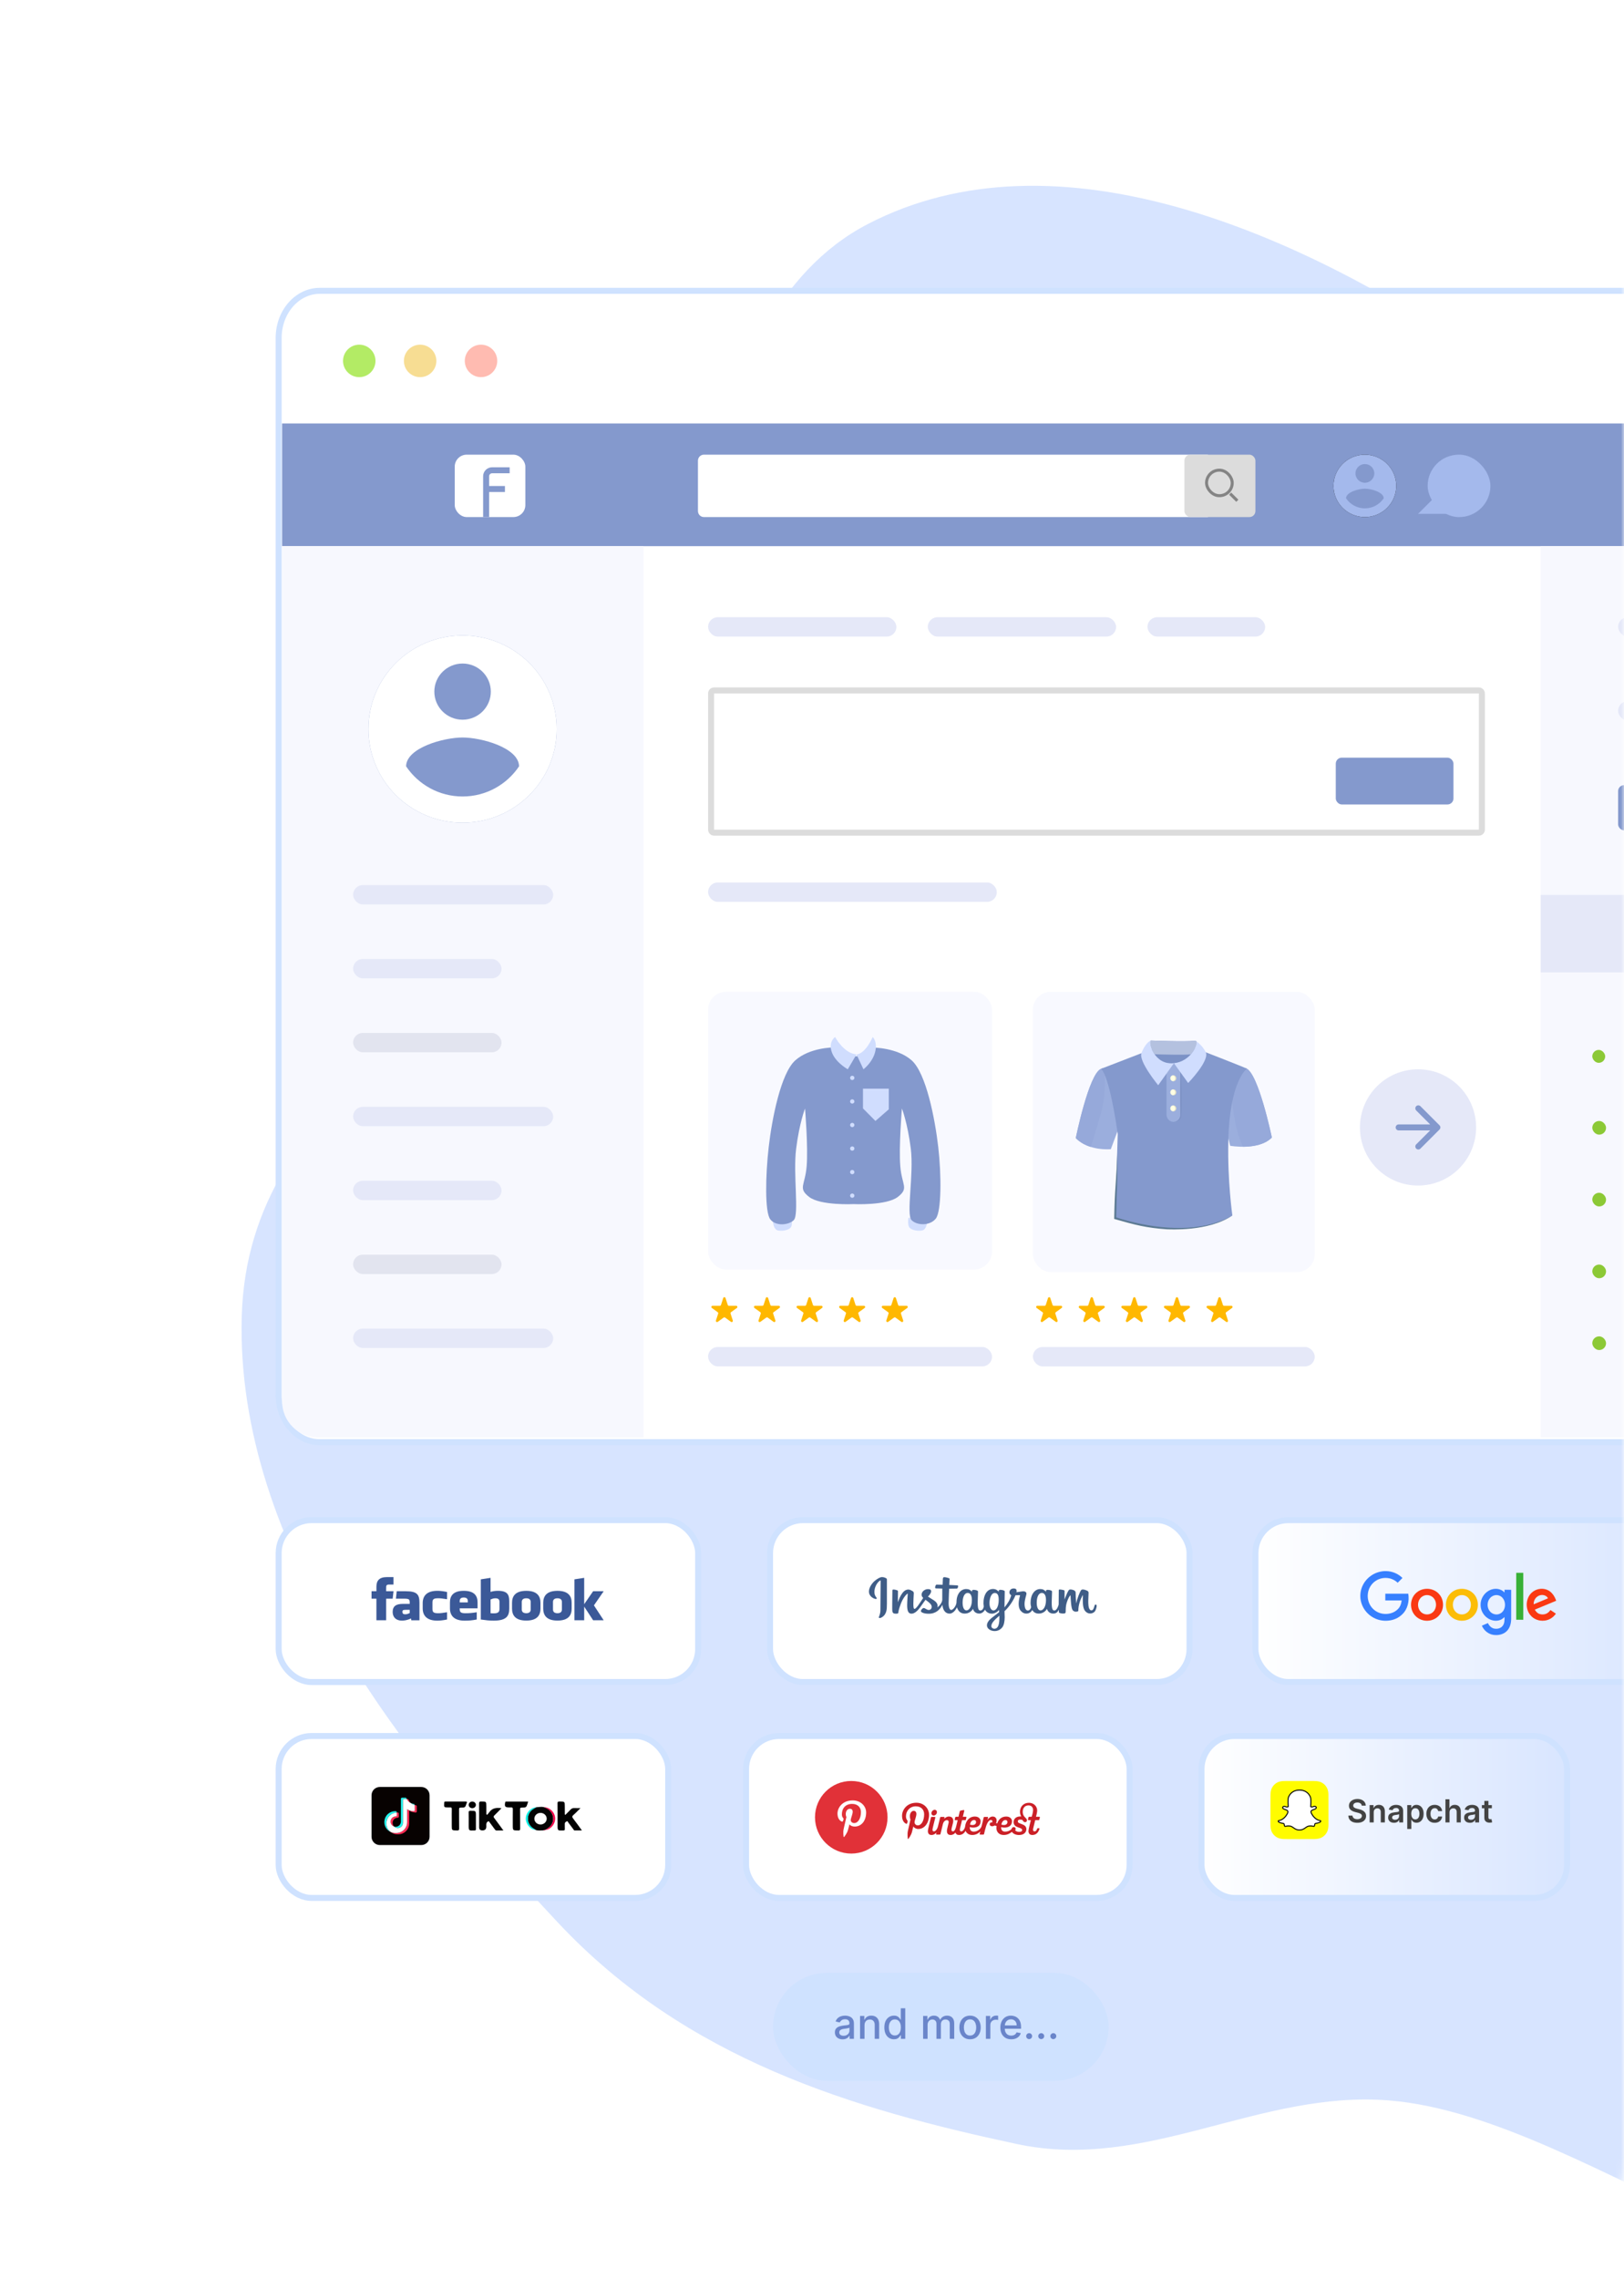 <svg width="271" height="380" viewBox="0 0 271 380" fill="none" xmlns="http://www.w3.org/2000/svg">
<mask id="mask0_7084_4308" style="mask-type:alpha" maskUnits="userSpaceOnUse" x="0" y="0" width="271" height="380">
<rect width="271" height="380" rx="20" fill="white"/>
</mask>
<g mask="url(#mask0_7084_4308)">
<g opacity="0.7" filter="url(#filter0_f_7084_4308)">
<path fill-rule="evenodd" clip-rule="evenodd" d="M144.857 37.341C176.062 21.186 216.939 38.292 249.39 61.034C279.444 82.095 300.466 118.377 314.368 156.132C326.321 188.592 317.924 221.663 321.078 255.722C324.715 295.006 357.271 346.31 334.235 370.693C309.673 396.69 266.743 353.067 231.752 350.27C210.05 348.536 191.38 362.182 169.675 357.54C142.541 351.738 114.598 343.551 93.113 320.623C67.528 293.32 39.264 257.711 40.34 219.517C41.415 181.338 81.041 169.238 98.221 139.292C116.912 106.714 114.18 53.222 144.857 37.341Z" fill="#C6D9FF"/>
</g>
<rect x="209.5" y="253.5" width="70" height="27" rx="5.5" fill="url(#paint0_linear_7084_4308)" stroke="#CFE2FF"/>
<rect x="200.5" y="289.5" width="61" height="27" rx="5.5" fill="url(#paint1_linear_7084_4308)" stroke="#CFE2FF"/>
<path d="M231.025 262H231.316C232.325 262.022 233.318 262.428 234.031 263.146C233.767 263.415 233.499 263.673 233.241 263.941C232.841 263.579 232.358 263.3 231.832 263.201C231.053 263.036 230.214 263.185 229.561 263.629C228.848 264.095 228.366 264.885 228.261 265.729C228.146 266.563 228.382 267.44 228.925 268.087C229.446 268.718 230.241 269.113 231.064 269.14C231.832 269.184 232.632 268.948 233.192 268.411C233.63 268.032 233.833 267.457 233.899 266.897C232.989 266.897 232.078 266.903 231.168 266.897V265.767H235.001C235.199 266.979 234.914 268.345 233.992 269.211C233.378 269.826 232.528 270.188 231.662 270.259C230.822 270.341 229.956 270.182 229.21 269.776C228.316 269.299 227.603 268.493 227.252 267.544C226.923 266.672 226.918 265.685 227.225 264.808C227.505 264.007 228.042 263.3 228.733 262.806C229.397 262.318 230.203 262.049 231.025 262Z" fill="#3780FF"/>
<path d="M253.016 262.285H254.189V270.116C253.8 270.116 253.405 270.122 253.016 270.111C253.021 267.506 253.016 264.896 253.016 262.285Z" fill="#38B137"/>
<path d="M237.612 265C238.335 264.863 239.12 265.016 239.717 265.45C240.26 265.833 240.639 266.437 240.754 267.095C240.902 267.857 240.715 268.691 240.222 269.294C239.69 269.968 238.818 270.33 237.968 270.275C237.189 270.232 236.433 269.842 235.972 269.206C235.451 268.504 235.325 267.539 235.61 266.716C235.895 265.833 236.701 265.159 237.612 265ZM237.776 266.042C237.48 266.119 237.206 266.289 237.008 266.53C236.476 267.166 236.509 268.202 237.096 268.795C237.431 269.135 237.935 269.294 238.401 269.201C238.834 269.124 239.213 268.833 239.421 268.449C239.783 267.797 239.679 266.897 239.125 266.387C238.769 266.058 238.248 265.921 237.776 266.042Z" fill="#FA3913"/>
<path d="M243.426 265C244.254 264.841 245.159 265.072 245.779 265.653C246.788 266.558 246.898 268.252 246.037 269.294C245.516 269.952 244.671 270.314 243.838 270.276C243.042 270.254 242.258 269.859 241.787 269.206C241.255 268.488 241.139 267.501 241.441 266.662C241.743 265.806 242.532 265.154 243.426 265ZM243.591 266.042C243.295 266.119 243.02 266.289 242.823 266.525C242.297 267.15 242.318 268.17 242.883 268.768C243.218 269.124 243.739 269.3 244.221 269.201C244.649 269.119 245.033 268.834 245.241 268.45C245.598 267.792 245.494 266.892 244.934 266.382C244.578 266.053 244.057 265.922 243.591 266.042Z" fill="#FCBD06"/>
<path d="M248.352 265.318C248.982 264.924 249.821 264.814 250.501 265.154C250.715 265.247 250.891 265.406 251.061 265.565C251.066 265.417 251.061 265.264 251.066 265.11C251.434 265.116 251.801 265.11 252.174 265.116V269.952C252.169 270.682 251.982 271.455 251.456 271.987C250.88 272.574 249.997 272.755 249.202 272.634C248.352 272.508 247.611 271.888 247.282 271.104C247.611 270.945 247.957 270.819 248.297 270.671C248.489 271.12 248.878 271.504 249.366 271.592C249.854 271.68 250.419 271.559 250.737 271.153C251.077 270.737 251.077 270.166 251.061 269.656C250.809 269.903 250.518 270.122 250.167 270.205C249.405 270.419 248.566 270.155 247.979 269.64C247.387 269.124 247.036 268.329 247.069 267.539C247.085 266.646 247.59 265.785 248.352 265.318ZM249.487 266.02C249.152 266.075 248.84 266.262 248.626 266.519C248.11 267.134 248.11 268.115 248.631 268.719C248.928 269.075 249.405 269.272 249.865 269.223C250.299 269.179 250.699 268.905 250.913 268.527C251.275 267.885 251.214 267.013 250.726 266.454C250.425 266.108 249.942 265.938 249.487 266.02Z" fill="#3780FF"/>
<path d="M255.597 265.598C256.255 264.983 257.27 264.775 258.114 265.099C258.915 265.4 259.425 266.163 259.683 266.947C258.493 267.44 257.308 267.928 256.118 268.422C256.283 268.734 256.535 269.02 256.875 269.135C257.352 269.305 257.922 269.244 258.323 268.926C258.482 268.806 258.608 268.647 258.728 268.493C259.03 268.696 259.332 268.894 259.633 269.096C259.206 269.738 258.487 270.188 257.714 270.259C256.858 270.363 255.948 270.034 255.394 269.365C254.484 268.312 254.572 266.546 255.597 265.598ZM256.184 266.612C255.997 266.881 255.921 267.21 255.926 267.533C256.721 267.204 257.516 266.875 258.312 266.541C258.18 266.234 257.862 266.047 257.538 265.998C257.017 265.905 256.475 266.184 256.184 266.612Z" fill="#FA3913"/>
<path d="M53.346 48.5H311.654C315.375 48.5 318.5 51.959 318.5 56.367L318.5 232.633C318.5 237.041 315.376 240.5 311.654 240.5H53.346C49.624 240.5 46.5 237.041 46.5 232.633V56.367C46.5 51.959 49.624 48.5 53.346 48.5Z" fill="white" stroke="#CFE2FF" stroke-miterlimit="10"/>
<path d="M59.951 62.895C61.447 62.895 62.659 61.682 62.659 60.187C62.659 58.691 61.447 57.478 59.951 57.478C58.455 57.478 57.242 58.691 57.242 60.187C57.242 61.682 58.455 62.895 59.951 62.895Z" fill="#B3EB65"/>
<path d="M70.108 62.895C71.604 62.895 72.817 61.682 72.817 60.187C72.817 58.691 71.604 57.478 70.108 57.478C68.612 57.478 67.399 58.691 67.399 60.187C67.399 61.682 68.612 62.895 70.108 62.895Z" fill="#F7DD93"/>
<path d="M80.268 62.895C81.764 62.895 82.977 61.682 82.977 60.187C82.977 58.691 81.764 57.478 80.268 57.478C78.772 57.478 77.56 58.691 77.56 60.187C77.56 61.682 78.772 62.895 80.268 62.895Z" fill="#FFBBB1"/>
<path d="M150.774 184.779C150.709 184.779 150.652 184.737 150.644 184.679C150.276 182.027 150.486 179.62 151.288 177.322C151.309 177.261 151.383 177.227 151.452 177.245C151.522 177.263 151.561 177.328 151.54 177.388C150.75 179.656 150.542 182.031 150.906 184.651C150.914 184.714 150.863 184.771 150.791 184.779C150.785 184.779 150.78 184.779 150.774 184.779Z" fill="#7C92C6"/>
<path d="M133.978 184.779C133.973 184.779 133.967 184.779 133.961 184.778C133.886 184.771 133.832 184.714 133.841 184.651C134.235 181.942 134.04 179.566 133.243 177.387C133.221 177.327 133.262 177.263 133.335 177.245C133.408 177.227 133.485 177.261 133.507 177.322C134.315 179.531 134.514 181.938 134.115 184.679C134.106 184.737 134.047 184.779 133.978 184.779V184.779Z" fill="#7C92C6"/>
<rect x="118.159" y="147.162" width="48.182" height="3.231" rx="1.616" fill="#E5E8F8"/>
<rect x="118.159" y="102.928" width="31.423" height="3.231" rx="1.616" fill="#E5E8F8"/>
<rect x="154.821" y="102.928" width="31.423" height="3.231" rx="1.616" fill="#E5E8F8"/>
<rect x="191.479" y="102.928" width="19.639" height="3.231" rx="1.616" fill="#E5E8F8"/>
<path d="M118.662 115.639C118.662 115.363 118.886 115.139 119.162 115.139H246.782C247.058 115.139 247.282 115.363 247.282 115.639V138.358C247.282 138.634 247.058 138.858 246.782 138.858H119.162C118.886 138.858 118.662 138.634 118.662 138.358V115.639Z" fill="white" stroke="#DCDCDC"/>
<rect x="222.904" y="126.348" width="19.639" height="7.806" rx="1" fill="#8499CD"/>
<path d="M120.687 216.461C120.747 216.276 121.007 216.276 121.067 216.461L121.442 217.615C121.469 217.698 121.546 217.754 121.632 217.754H122.846C123.04 217.754 123.121 218.001 122.964 218.115L121.982 218.829C121.912 218.88 121.882 218.97 121.909 219.053L122.284 220.208C122.344 220.392 122.133 220.545 121.976 220.431L120.995 219.718C120.924 219.667 120.83 219.667 120.759 219.718L119.777 220.431C119.621 220.545 119.41 220.392 119.47 220.208L119.845 219.053C119.872 218.97 119.842 218.88 119.772 218.829L118.79 218.115C118.633 218.001 118.714 217.754 118.908 217.754H120.121C120.208 217.754 120.285 217.698 120.312 217.615L120.687 216.461Z" fill="#FFB800"/>
<path d="M127.794 216.461C127.854 216.276 128.115 216.276 128.175 216.461L128.55 217.615C128.576 217.698 128.653 217.754 128.74 217.754H129.954C130.148 217.754 130.228 218.001 130.071 218.115L129.089 218.829C129.019 218.88 128.99 218.97 129.017 219.053L129.392 220.208C129.452 220.392 129.241 220.545 129.084 220.431L128.102 219.718C128.032 219.667 127.937 219.667 127.867 219.718L126.885 220.431C126.728 220.545 126.517 220.392 126.577 220.208L126.952 219.053C126.979 218.97 126.95 218.88 126.88 218.829L125.897 218.115C125.741 218.001 125.821 217.754 126.015 217.754H127.229C127.316 217.754 127.392 217.698 127.419 217.615L127.794 216.461Z" fill="#FFB800"/>
<path d="M134.903 216.461C134.962 216.276 135.223 216.276 135.283 216.461L135.658 217.615C135.685 217.698 135.762 217.754 135.848 217.754H137.062C137.256 217.754 137.336 218.001 137.18 218.115L136.198 218.829C136.128 218.88 136.098 218.97 136.125 219.053L136.5 220.208C136.56 220.392 136.349 220.545 136.192 220.431L135.21 219.718C135.14 219.667 135.045 219.667 134.975 219.718L133.993 220.431C133.837 220.545 133.626 220.392 133.685 220.208L134.061 219.053C134.087 218.97 134.058 218.88 133.988 218.829L133.006 218.115C132.849 218.001 132.93 217.754 133.123 217.754H134.337C134.424 217.754 134.501 217.698 134.528 217.615L134.903 216.461Z" fill="#FFB800"/>
<path d="M142.01 216.461C142.07 216.276 142.331 216.276 142.39 216.461L142.766 217.615C142.792 217.698 142.869 217.754 142.956 217.754H144.17C144.363 217.754 144.444 218.001 144.287 218.115L143.305 218.829C143.235 218.88 143.206 218.97 143.232 219.053L143.608 220.208C143.667 220.392 143.456 220.545 143.3 220.431L142.318 219.718C142.248 219.667 142.153 219.667 142.083 219.718L141.101 220.431C140.944 220.545 140.733 220.392 140.793 220.208L141.168 219.053C141.195 218.97 141.165 218.88 141.095 218.829L140.113 218.115C139.957 218.001 140.037 217.754 140.231 217.754H141.445C141.531 217.754 141.608 217.698 141.635 217.615L142.01 216.461Z" fill="#FFB800"/>
<path d="M149.119 216.461C149.179 216.276 149.44 216.276 149.5 216.461L149.875 217.615C149.902 217.698 149.978 217.754 150.065 217.754H151.279C151.473 217.754 151.553 218.001 151.397 218.115L150.414 218.829C150.344 218.88 150.315 218.97 150.342 219.053L150.717 220.208C150.777 220.392 150.566 220.545 150.409 220.431L149.427 219.718C149.357 219.667 149.262 219.667 149.192 219.718L148.21 220.431C148.053 220.545 147.842 220.392 147.902 220.208L148.277 219.053C148.304 218.97 148.275 218.88 148.205 218.829L147.223 218.115C147.066 218.001 147.146 217.754 147.34 217.754H148.554C148.641 217.754 148.718 217.698 148.744 217.615L149.119 216.461Z" fill="#FFB800"/>
<rect x="118.158" y="224.629" width="47.388" height="3.231" rx="1.616" fill="#E5E8F8"/>
<rect x="118.158" y="165.393" width="47.388" height="46.311" rx="3" fill="#F8F9FF"/>
<path d="M128.929 203.229C128.929 203.229 128.929 205.064 129.861 205.205C130.794 205.346 131.726 205.064 131.993 204.641C132.26 204.218 132.126 203.088 132.126 203.088L128.929 203.229H128.929Z" fill="#D0DDFE"/>
<path d="M154.777 203.229C154.777 203.229 154.777 205.064 153.844 205.205C152.911 205.346 151.979 205.064 151.713 204.641C151.446 204.218 151.579 203.088 151.579 203.088L154.776 203.229H154.777Z" fill="#D0DDFE"/>
<path d="M156.568 191.288C156.029 186.599 154.547 178.962 152.121 176.819C149.696 174.675 145.625 174.694 145.625 174.694C145.589 173.274 145.623 173.472 145.623 173.472C145.502 174.799 143.384 175.93 142.931 176.165C142.298 176.081 139.29 174.874 139.161 173.472C139.161 173.472 139.053 173.309 139.052 174.675C139.052 174.675 135.145 174.675 132.72 176.819C130.296 178.962 128.813 186.599 128.275 191.288C127.736 195.977 127.601 202.139 128.544 203.346C129.488 204.551 131.643 204.284 132.451 203.48C133.395 202.542 132.316 195.843 132.855 191.556C133.394 187.269 134.337 184.858 134.337 184.858C134.337 184.858 134.876 191.288 134.607 194.504C134.337 197.719 133.125 198.121 135.011 199.595C136.897 201.068 142.421 200.8 142.421 200.8C142.421 200.8 147.945 201.068 149.831 199.595C151.717 198.121 150.504 197.719 150.235 194.504C149.965 191.288 150.504 184.858 150.504 184.858C150.504 184.858 151.448 187.269 151.987 191.556C152.525 195.843 151.178 202.542 152.121 203.48C153.065 204.418 155.221 204.418 156.163 203.211C157.107 202.006 157.107 195.977 156.568 191.288Z" fill="#8499CD"/>
<path d="M141.854 179.754C141.854 179.555 142.016 179.395 142.216 179.395C142.416 179.395 142.578 179.555 142.578 179.754C142.578 179.952 142.416 180.113 142.216 180.113C142.016 180.113 141.854 179.952 141.854 179.754Z" fill="#D0DDFE"/>
<path d="M141.854 183.681C141.854 183.483 142.016 183.322 142.216 183.322C142.416 183.322 142.578 183.483 142.578 183.681C142.578 183.88 142.416 184.04 142.216 184.04C142.016 184.04 141.854 183.88 141.854 183.681Z" fill="#D0DDFE"/>
<path d="M141.854 187.607C141.854 187.409 142.016 187.248 142.216 187.248C142.416 187.248 142.578 187.409 142.578 187.607C142.578 187.805 142.416 187.966 142.216 187.966C142.016 187.966 141.854 187.805 141.854 187.607Z" fill="#D0DDFE"/>
<path d="M141.854 191.533C141.854 191.335 142.016 191.174 142.216 191.174C142.416 191.174 142.578 191.335 142.578 191.533C142.578 191.731 142.416 191.892 142.216 191.892C142.016 191.892 141.854 191.731 141.854 191.533Z" fill="#D0DDFE"/>
<path d="M141.854 195.461C141.854 195.262 142.016 195.102 142.216 195.102C142.416 195.102 142.578 195.262 142.578 195.461C142.578 195.659 142.416 195.82 142.216 195.82C142.016 195.82 141.854 195.659 141.854 195.461Z" fill="#D0DDFE"/>
<path d="M141.854 199.388C141.854 199.19 142.016 199.029 142.216 199.029C142.416 199.029 142.578 199.19 142.578 199.388C142.578 199.587 142.416 199.747 142.216 199.747C142.016 199.747 141.854 199.587 141.854 199.388Z" fill="#D0DDFE"/>
<path d="M144.007 181.549H148.315V184.99L146.087 186.934L144.007 184.84V181.549Z" fill="#D0DDFE"/>
<path d="M139.353 172.932C139.353 172.932 140.812 175.683 142.93 175.828L141.471 178.317C141.471 178.317 138.93 176.93 138.645 174.824C138.469 173.514 139.353 172.932 139.353 172.932Z" fill="#D0DDFE"/>
<path d="M145.63 172.932C145.63 172.932 144.473 175.697 142.93 175.842L144.087 178.317C144.087 178.317 145.937 176.93 146.144 174.824C146.272 173.514 145.63 172.932 145.63 172.932Z" fill="#D0DDFE"/>
<path d="M174.885 216.461C174.945 216.276 175.206 216.276 175.265 216.461L175.641 217.615C175.667 217.698 175.744 217.754 175.831 217.754H177.045C177.238 217.754 177.319 218.001 177.162 218.115L176.18 218.829C176.11 218.88 176.081 218.97 176.107 219.053L176.483 220.208C176.542 220.392 176.331 220.545 176.175 220.431L175.193 219.718C175.123 219.667 175.028 219.667 174.958 219.718L173.976 220.431C173.819 220.545 173.608 220.392 173.668 220.208L174.043 219.053C174.07 218.97 174.04 218.88 173.97 218.829L172.988 218.115C172.832 218.001 172.912 217.754 173.106 217.754H174.32C174.406 217.754 174.483 217.698 174.51 217.615L174.885 216.461Z" fill="#FFB800"/>
<path d="M181.992 216.461C182.052 216.276 182.313 216.276 182.373 216.461L182.748 217.615C182.775 217.698 182.852 217.754 182.938 217.754H184.152C184.346 217.754 184.426 218.001 184.27 218.115L183.287 218.829C183.217 218.88 183.188 218.97 183.215 219.053L183.59 220.208C183.65 220.392 183.439 220.545 183.282 220.431L182.3 219.718C182.23 219.667 182.135 219.667 182.065 219.718L181.083 220.431C180.926 220.545 180.715 220.392 180.775 220.208L181.15 219.053C181.177 218.97 181.148 218.88 181.078 218.829L180.096 218.115C179.939 218.001 180.02 217.754 180.213 217.754H181.427C181.514 217.754 181.591 217.698 181.617 217.615L181.992 216.461Z" fill="#FFB800"/>
<path d="M189.101 216.461C189.161 216.276 189.421 216.276 189.481 216.461L189.856 217.615C189.883 217.698 189.96 217.754 190.047 217.754H191.26C191.454 217.754 191.535 218.001 191.378 218.115L190.396 218.829C190.326 218.88 190.296 218.97 190.323 219.053L190.698 220.208C190.758 220.392 190.547 220.545 190.391 220.431L189.409 219.718C189.339 219.667 189.244 219.667 189.173 219.718L188.192 220.431C188.035 220.545 187.824 220.392 187.884 220.208L188.259 219.053C188.286 218.97 188.256 218.88 188.186 218.829L187.204 218.115C187.047 218.001 187.128 217.754 187.322 217.754H188.536C188.622 217.754 188.699 217.698 188.726 217.615L189.101 216.461Z" fill="#FFB800"/>
<path d="M196.208 216.461C196.268 216.276 196.529 216.276 196.589 216.461L196.964 217.615C196.991 217.698 197.067 217.754 197.154 217.754H198.368C198.562 217.754 198.642 218.001 198.485 218.115L197.503 218.829C197.433 218.88 197.404 218.97 197.431 219.053L197.806 220.208C197.866 220.392 197.655 220.545 197.498 220.431L196.516 219.718C196.446 219.667 196.351 219.667 196.281 219.718L195.299 220.431C195.142 220.545 194.931 220.392 194.991 220.208L195.366 219.053C195.393 218.97 195.364 218.88 195.294 218.829L194.311 218.115C194.155 218.001 194.235 217.754 194.429 217.754H195.643C195.73 217.754 195.806 217.698 195.833 217.615L196.208 216.461Z" fill="#FFB800"/>
<path d="M203.318 216.461C203.377 216.276 203.638 216.276 203.698 216.461L204.073 217.615C204.1 217.698 204.177 217.754 204.263 217.754H205.477C205.671 217.754 205.752 218.001 205.595 218.115L204.613 218.829C204.543 218.88 204.513 218.97 204.54 219.053L204.915 220.208C204.975 220.392 204.764 220.545 204.607 220.431L203.625 219.718C203.555 219.667 203.46 219.667 203.39 219.718L202.408 220.431C202.252 220.545 202.041 220.392 202.101 220.208L202.476 219.053C202.502 218.97 202.473 218.88 202.403 218.829L201.421 218.115C201.264 218.001 201.345 217.754 201.538 217.754H202.752C202.839 217.754 202.916 217.698 202.943 217.615L203.318 216.461Z" fill="#FFB800"/>
<rect x="172.357" y="224.631" width="47.039" height="3.231" rx="1.616" fill="#E5E8F8"/>
<rect x="172.357" y="165.395" width="47.039" height="46.741" rx="3" fill="#F8F9FF"/>
<g clip-path="url(#clip0_7084_4308)">
<path d="M183.748 178.23C181.696 179.023 179.516 189.794 179.516 189.794C181.704 192.017 185.367 191.64 185.367 191.64L188.199 184.013C188.199 184.013 185.799 177.439 183.748 178.23Z" fill="#9BAEDD"/>
<path d="M183.748 178.23C181.696 179.023 179.516 189.794 179.516 189.794C180.255 190.544 181.161 190.999 182.039 191.27C182.54 189.646 183.167 187.57 183.748 185.54C184.437 183.135 184.432 180.257 184.295 178.184C184.112 178.15 183.929 178.162 183.748 178.232V178.23Z" fill="#96A9DA"/>
<path d="M212.238 189.694C212.238 189.694 209.995 178.937 207.939 178.158C205.883 177.379 203.521 183.966 203.521 183.966L205.278 191.074C205.278 191.074 210.062 191.931 212.238 189.694Z" fill="#9BAEDD"/>
<path d="M205.364 180.071C205.488 183.45 205.939 188.216 207.407 191.236C208.965 191.232 211.015 190.952 212.238 189.694C212.238 189.694 209.994 178.937 207.938 178.158C207.067 177.827 206.142 178.818 205.364 180.071Z" fill="#96A9DA"/>
<path d="M183.876 178.183C184.311 178.013 186.103 177.322 192.577 174.82H199.508C199.533 174.834 207.819 178.032 208.062 178.217C208.057 178.235 205.189 180.228 204.971 190.235C204.823 196.992 205.648 202.677 205.648 202.7C205.648 202.7 199.154 207.369 186.092 203.146L186.518 189.127C186.258 187.175 185.104 179.615 183.743 178.232L183.872 178.183H183.876Z" fill="#8499CD"/>
<path d="M195.842 187.088C195.186 187.088 194.655 186.55 194.655 185.887V177.232H197.026V185.888C197.026 186.552 196.495 187.09 195.84 187.09L195.842 187.088Z" fill="#9BAEDD"/>
<path d="M197.028 177.232C197.06 177.935 197.37 185.849 197.028 186.457C196.812 186.859 196.279 187.114 195.842 187.088C196.328 187.066 196.822 186.737 196.951 186.114C196.993 185.849 196.846 181.296 197.027 177.232H197.028Z" fill="#7C91C4"/>
<path d="M195.897 177.305C192.608 177.677 191.522 173.746 192.066 173.523C192.066 173.523 197.861 173.753 199.228 173.566C199.384 173.544 199.542 173.581 199.671 173.671L199.676 173.674C199.867 174.469 198.528 177.008 195.897 177.305Z" fill="#7C92C6"/>
<path d="M198.717 175.823C199.446 175.014 199.778 174.095 199.676 173.674L199.67 173.671C199.541 173.581 199.384 173.544 199.228 173.566C197.859 173.754 192.066 173.523 192.066 173.523C191.778 173.641 191.947 174.8 192.659 175.808C194.345 175.862 197.624 175.947 198.717 175.823Z" fill="#B4C1DF"/>
<path d="M195.897 177.303L193.27 180.973C193.27 180.973 189.986 177.008 190.473 175.633C190.961 174.26 191.81 173.523 192.067 173.523C191.519 173.746 192.615 177.675 195.897 177.303Z" fill="#D0DDFE"/>
<path d="M198.269 180.602L195.897 177.304C198.652 176.994 199.842 174.36 199.678 173.674C200.018 173.91 200.655 174.444 201.188 175.42C201.953 176.822 198.269 180.602 198.269 180.602Z" fill="#D0DDFE"/>
<path d="M195.787 180.312C196.059 180.312 196.279 180.089 196.279 179.813C196.279 179.538 196.059 179.314 195.787 179.314C195.515 179.314 195.294 179.538 195.294 179.813C195.294 180.089 195.515 180.312 195.787 180.312Z" fill="#FFFFE3"/>
<path opacity="0.4" d="M195.787 179.316C195.755 179.316 195.725 179.319 195.696 179.324C195.924 179.367 196.098 179.57 196.098 179.813C196.098 180.056 195.926 180.26 195.696 180.302C195.726 180.307 195.757 180.31 195.787 180.31C196.058 180.31 196.279 180.086 196.279 179.811C196.279 179.537 196.058 179.312 195.787 179.312V179.316Z" fill="#BCB49B"/>
<path d="M195.787 182.66C196.059 182.66 196.279 182.437 196.279 182.161C196.279 181.886 196.059 181.662 195.787 181.662C195.515 181.662 195.294 181.886 195.294 182.161C195.294 182.437 195.515 182.66 195.787 182.66Z" fill="#FFFFE3"/>
<path opacity="0.4" d="M195.787 181.662C195.755 181.662 195.725 181.665 195.696 181.67C195.924 181.713 196.098 181.916 196.098 182.159C196.098 182.402 195.926 182.605 195.696 182.648C195.726 182.653 195.757 182.656 195.787 182.656C196.058 182.656 196.279 182.432 196.279 182.157C196.279 181.882 196.058 181.658 195.787 181.658V181.662Z" fill="#BCB49B"/>
<path d="M195.787 185.334C196.059 185.334 196.279 185.111 196.279 184.835C196.279 184.559 196.059 184.336 195.787 184.336C195.515 184.336 195.294 184.559 195.294 184.835C195.294 185.111 195.515 185.334 195.787 185.334Z" fill="#FFFFE3"/>
<path opacity="0.4" d="M195.787 184.335C195.755 184.335 195.725 184.339 195.696 184.344C195.924 184.386 196.098 184.59 196.098 184.833C196.098 185.075 195.926 185.279 195.696 185.322C195.726 185.327 195.757 185.33 195.787 185.33C196.058 185.33 196.279 185.106 196.279 184.831C196.279 184.556 196.058 184.332 195.787 184.332V184.335Z" fill="#BCB49B"/>
<path d="M203.367 203.742C198.162 205.602 191.567 204.719 186.263 203.019C186.35 197.482 186.486 198.322 186.463 192.271C186.233 197.942 186.04 197.594 185.925 203.271C189.517 204.302 191.304 204.76 194.699 204.998C195.047 204.991 201.624 205.444 205.649 202.698C204.934 203.142 204.156 203.467 203.367 203.74V203.742Z" fill="#5C7A93"/>
</g>
<rect x="47.076" y="70.617" width="270.328" height="20.463" fill="#8499CD"/>
<rect x="75.882" y="75.82" width="11.784" height="10.408" rx="2" fill="white"/>
<path d="M116.469 76.82C116.469 76.268 116.916 75.82 117.469 75.82H201.573V86.228H117.469C116.916 86.228 116.469 85.781 116.469 85.228V76.82Z" fill="white"/>
<rect x="197.646" y="75.82" width="11.847" height="10.408" rx="1" fill="#DCDCDC"/>
<rect x="201.338" y="78.406" width="4.285" height="4.255" rx="2.127" stroke="#848484" stroke-width="0.5"/>
<path d="M205.277 82.318L206.474 83.507" stroke="#848484" stroke-width="0.5"/>
<rect x="238.235" y="75.82" width="10.474" height="10.408" rx="5.204" fill="#A4B9EC"/>
<path d="M236.629 85.696L239.86 82.465L243.091 85.696H236.629Z" fill="#A4B9EC"/>
<path d="M81.119 86.23L81.119 81.546M85.047 78.424H82.119C81.567 78.424 81.119 78.871 81.119 79.424L81.119 81.546M81.119 81.546H84.261" stroke="#8499CD"/>
<path d="M232.498 81.026C232.498 83.621 230.38 85.73 227.761 85.73C225.141 85.73 223.023 83.621 223.023 81.026C223.023 78.431 225.141 76.322 227.761 76.322C230.38 76.322 232.498 78.431 232.498 81.026Z" fill="#8499CD" stroke="black"/>
<path d="M227.761 75.822C224.867 75.822 222.523 78.151 222.523 81.026C222.523 83.901 224.867 86.23 227.761 86.23C230.654 86.23 232.998 83.901 232.998 81.026C232.998 78.151 230.654 75.822 227.761 75.822ZM227.761 77.383C228.627 77.383 229.332 78.083 229.332 78.945C229.332 79.809 228.627 80.506 227.761 80.506C226.894 80.506 226.189 79.809 226.189 78.945C226.189 78.083 226.894 77.383 227.761 77.383ZM227.761 84.773C226.449 84.773 225.297 84.107 224.618 83.097C224.631 82.064 226.716 81.495 227.761 81.495C228.805 81.495 230.887 82.064 230.903 83.097C230.225 84.107 229.073 84.773 227.761 84.773Z" fill="#A4B9EC"/>
<path d="M47.076 91.08H107.388V239.707H53.076C49.763 239.707 47.076 237.02 47.076 233.707V91.08Z" fill="#F7F8FE"/>
<path d="M317.404 91.08H257.092V239.707H311.404C314.718 239.707 317.404 237.02 317.404 233.707V91.08Z" fill="#F7F8FE"/>
<rect x="265.708" y="175.086" width="2.154" height="2.154" rx="1.077" fill="#8CC936"/>
<rect x="265.71" y="186.934" width="2.295" height="2.281" rx="1.14" fill="#8CC936"/>
<rect x="265.71" y="198.908" width="2.295" height="2.281" rx="1.14" fill="#8CC936"/>
<rect x="265.71" y="210.881" width="2.295" height="2.281" rx="1.14" fill="#8CC936"/>
<rect x="265.71" y="222.855" width="2.295" height="2.281" rx="1.14" fill="#8CC936"/>
<rect x="58.923" y="147.598" width="33.387" height="3.231" rx="1.616" fill="#E5E8F8"/>
<rect x="58.923" y="184.578" width="33.387" height="3.231" rx="1.616" fill="#E5E8F8"/>
<rect x="58.923" y="221.559" width="33.387" height="3.231" rx="1.616" fill="#E5E8F8"/>
<rect x="58.923" y="159.924" width="24.771" height="3.231" rx="1.616" fill="#E5E8F8"/>
<rect x="58.923" y="172.252" width="24.771" height="3.231" rx="1.616" fill="#E2E4EF"/>
<rect x="58.923" y="209.23" width="24.771" height="3.231" rx="1.616" fill="#E2E4EF"/>
<rect x="58.923" y="196.904" width="24.771" height="3.231" rx="1.616" fill="#E5E8F8"/>
<ellipse cx="77.191" cy="121.581" rx="15.711" ry="15.612" fill="#8499CD"/>
<path d="M77.191 105.969C68.51 105.969 61.48 112.955 61.48 121.581C61.48 130.207 68.51 137.193 77.191 137.193C85.872 137.193 92.903 130.207 92.903 121.581C92.903 112.955 85.872 105.969 77.191 105.969ZM77.191 110.652C79.791 110.652 81.904 112.752 81.904 115.336C81.904 117.928 79.791 120.02 77.191 120.02C74.591 120.02 72.478 117.928 72.478 115.336C72.478 112.752 74.591 110.652 77.191 110.652ZM77.191 132.822C73.255 132.822 69.799 130.823 67.764 127.794C67.803 124.695 74.057 122.986 77.191 122.986C80.326 122.986 86.571 124.695 86.618 127.794C84.583 130.823 81.127 132.822 77.191 132.822Z" fill="white"/>
<rect x="257.092" y="149.238" width="60.312" height="12.924" fill="#E5E8F8"/>
<rect x="270.016" y="102.928" width="33.387" height="3.231" rx="1.616" fill="#E5E8F8"/>
<rect x="270.016" y="116.928" width="33.387" height="3.231" rx="1.616" fill="#E5E8F8"/>
<rect x="270.016" y="130.93" width="33.387" height="7.539" rx="1" fill="#8499CD"/>
<circle cx="236.63" cy="188.011" r="9.693" fill="#E5E8F8"/>
<path d="M233.397 187.51C233.121 187.51 232.897 187.734 232.897 188.01C232.897 188.286 233.121 188.51 233.397 188.51L233.397 187.51ZM240.213 188.363C240.408 188.168 240.408 187.851 240.213 187.656L237.031 184.474C236.836 184.279 236.519 184.279 236.324 184.474C236.129 184.669 236.129 184.986 236.324 185.181L239.152 188.01L236.324 190.838C236.129 191.033 236.129 191.35 236.324 191.545C236.519 191.741 236.836 191.741 237.031 191.545L240.213 188.363ZM233.397 188.51L239.859 188.51L239.859 187.51L233.397 187.51L233.397 188.51Z" fill="#8499CD"/>
<rect x="46.5" y="253.5" width="70" height="27" rx="5.5" fill="white" stroke="#CFE2FF"/>
<path d="M82.674 266.53C82.342 266.53 82.103 266.629 81.861 266.73V269.022C82.093 269.043 82.226 269.043 82.446 269.043C83.242 269.043 83.351 268.709 83.351 268.244V267.149C83.351 266.806 83.226 266.53 82.674 266.53ZM77.388 266.405C76.836 266.405 76.71 266.682 76.71 267.025V267.218H78.066V267.025C78.066 266.682 77.939 266.405 77.388 266.405ZM67.149 268.79C67.149 269.062 67.289 269.203 67.598 269.203C67.93 269.203 68.126 269.104 68.369 269.002V268.459H67.643C67.3 268.459 67.149 268.517 67.149 268.79ZM87.815 266.53C87.262 266.53 87.07 266.806 87.07 267.149V268.404C87.07 268.748 87.262 269.025 87.815 269.025C88.367 269.025 88.56 268.748 88.56 268.404V267.149C88.56 266.806 88.367 266.53 87.815 266.53ZM64.438 270.197H62.812V266.598H62V265.358H62.813V264.613C62.813 263.601 63.271 263 64.574 263H65.659V264.24H64.981C64.474 264.24 64.44 264.414 64.44 264.737L64.438 265.358H65.667L65.523 266.598H64.438V270.197ZM69.995 270.206H68.64L68.581 269.892C67.963 270.206 67.41 270.257 67.046 270.257C66.052 270.257 65.523 269.65 65.523 268.81C65.523 267.82 66.141 267.466 67.245 267.466H68.369V267.252C68.369 266.746 68.305 266.598 67.455 266.598H66.065L66.201 265.358H67.72C69.586 265.358 69.995 265.897 69.995 267.262V270.206ZM74.603 266.689C73.76 266.557 73.518 266.528 73.112 266.528C72.383 266.528 72.163 266.675 72.163 267.241V268.311C72.163 268.877 72.383 269.025 73.112 269.025C73.518 269.025 73.76 268.995 74.603 268.862V270.072C73.865 270.223 73.383 270.263 72.977 270.263C71.231 270.263 70.537 269.424 70.537 268.211V267.342C70.537 266.129 71.231 265.288 72.977 265.288C73.383 265.288 73.865 265.328 74.603 265.48V266.689ZM79.691 268.211H76.71V268.311C76.71 268.877 76.93 269.025 77.659 269.025C78.314 269.025 78.713 268.995 79.555 268.862V270.072C78.743 270.223 78.32 270.263 77.524 270.263C75.778 270.263 75.084 269.424 75.084 268.211V267.218C75.084 266.157 75.599 265.288 77.388 265.288C79.177 265.288 79.691 266.147 79.691 267.218V268.211ZM84.977 268.234C84.977 269.406 84.61 270.261 82.391 270.261C81.59 270.261 81.12 270.197 80.235 270.072V263.373L81.86 263.125V265.468C82.212 265.349 82.666 265.288 83.08 265.288C84.706 265.288 84.976 265.954 84.976 267.025L84.977 268.234ZM90.187 268.26C90.187 269.271 89.73 270.251 87.82 270.251C85.91 270.251 85.445 269.271 85.445 268.26V267.283C85.445 266.272 85.91 265.291 87.82 265.291C89.73 265.291 90.187 266.272 90.187 267.283V268.26ZM95.394 268.26C95.394 269.271 94.936 270.251 93.027 270.251C91.116 270.251 90.651 269.271 90.651 268.26V267.283C90.651 266.272 91.116 265.291 93.027 265.291C94.936 265.291 95.394 266.272 95.394 267.283V268.26ZM100.737 270.197H98.975L97.485 267.922V270.197H95.859V263.372L97.485 263.124V267.518L98.975 265.358H100.737L99.11 267.715L100.737 270.197ZM93.021 266.53C92.469 266.53 92.278 266.806 92.278 267.149V268.404C92.278 268.748 92.469 269.025 93.021 269.025C93.573 269.025 93.768 268.748 93.768 268.404V267.149C93.768 266.806 93.573 266.53 93.021 266.53Z" fill="#3B5998"/>
<rect x="46.5" y="289.5" width="65" height="27" rx="5.5" fill="white" stroke="#CFE2FF"/>
<rect x="129.5" y="329.5" width="55" height="17" rx="8.5" fill="#CFE2FF" stroke="#CFE2FF"/>
<path d="M140.611 340.085C140.369 340.085 140.15 340.04 139.955 339.95C139.759 339.859 139.604 339.727 139.49 339.555C139.377 339.383 139.321 339.171 139.321 338.921C139.321 338.706 139.362 338.528 139.445 338.389C139.528 338.25 139.64 338.14 139.781 338.059C139.921 337.977 140.079 337.916 140.253 337.875C140.427 337.833 140.604 337.802 140.785 337.78C141.013 337.754 141.199 337.732 141.342 337.716C141.484 337.697 141.588 337.668 141.652 337.629C141.717 337.589 141.749 337.524 141.749 337.435V337.417C141.749 337.2 141.688 337.032 141.565 336.913C141.444 336.793 141.264 336.734 141.023 336.734C140.773 336.734 140.576 336.789 140.432 336.9C140.289 337.01 140.191 337.131 140.136 337.266L139.438 337.107C139.52 336.875 139.641 336.687 139.8 336.545C139.961 336.401 140.146 336.296 140.355 336.232C140.564 336.165 140.783 336.132 141.013 336.132C141.166 336.132 141.328 336.15 141.498 336.187C141.671 336.222 141.831 336.286 141.98 336.381C142.131 336.475 142.255 336.61 142.351 336.786C142.447 336.96 142.495 337.186 142.495 337.464V340H141.769V339.478H141.739C141.691 339.574 141.619 339.669 141.523 339.761C141.427 339.854 141.304 339.931 141.153 339.993C141.002 340.054 140.821 340.085 140.611 340.085ZM140.772 339.488C140.978 339.488 141.154 339.447 141.299 339.366C141.447 339.285 141.559 339.179 141.635 339.048C141.713 338.915 141.752 338.774 141.752 338.623V338.131C141.725 338.157 141.674 338.182 141.598 338.205C141.523 338.227 141.438 338.246 141.342 338.262C141.246 338.277 141.152 338.291 141.061 338.305C140.97 338.316 140.893 338.326 140.832 338.335C140.688 338.353 140.556 338.383 140.437 338.426C140.319 338.47 140.225 338.532 140.153 338.613C140.084 338.692 140.049 338.799 140.049 338.931C140.049 339.115 140.117 339.254 140.253 339.349C140.389 339.442 140.562 339.488 140.772 339.488ZM144.263 337.733V340H143.52V336.182H144.233V336.803H144.281C144.368 336.601 144.506 336.439 144.693 336.316C144.882 336.193 145.12 336.132 145.407 336.132C145.667 336.132 145.895 336.187 146.09 336.296C146.286 336.404 146.437 336.565 146.545 336.778C146.653 336.992 146.707 337.257 146.707 337.571V340H145.964V337.661C145.964 337.384 145.891 337.168 145.747 337.012C145.603 336.855 145.405 336.776 145.153 336.776C144.981 336.776 144.828 336.813 144.693 336.888C144.561 336.962 144.455 337.072 144.378 337.216C144.301 337.358 144.263 337.531 144.263 337.733ZM149.168 340.075C148.86 340.075 148.585 339.996 148.343 339.838C148.102 339.679 147.913 339.453 147.776 339.16C147.64 338.865 147.572 338.511 147.572 338.098C147.572 337.686 147.641 337.333 147.778 337.039C147.918 336.746 148.108 336.522 148.35 336.366C148.592 336.21 148.866 336.132 149.173 336.132C149.41 336.132 149.6 336.172 149.745 336.251C149.89 336.329 150.003 336.42 150.083 336.525C150.164 336.629 150.227 336.721 150.272 336.801H150.316V334.909H151.06V340H150.334V339.406H150.272C150.227 339.487 150.162 339.58 150.078 339.684C149.995 339.789 149.881 339.88 149.735 339.958C149.589 340.036 149.4 340.075 149.168 340.075ZM149.332 339.441C149.546 339.441 149.726 339.384 149.874 339.272C150.023 339.157 150.136 338.999 150.212 338.797C150.29 338.595 150.329 338.359 150.329 338.091C150.329 337.826 150.291 337.594 150.214 337.395C150.138 337.196 150.026 337.041 149.879 336.93C149.731 336.819 149.549 336.763 149.332 336.763C149.108 336.763 148.922 336.821 148.773 336.938C148.624 337.054 148.511 337.212 148.435 337.412C148.36 337.613 148.323 337.839 148.323 338.091C148.323 338.346 148.361 338.576 148.437 338.779C148.513 338.983 148.626 339.145 148.775 339.264C148.926 339.382 149.112 339.441 149.332 339.441ZM154.043 340V336.182H154.756V336.803H154.804C154.883 336.593 155.013 336.429 155.194 336.311C155.375 336.192 155.591 336.132 155.843 336.132C156.098 336.132 156.312 336.192 156.484 336.311C156.658 336.43 156.786 336.594 156.869 336.803H156.909C157 336.599 157.145 336.437 157.344 336.316C157.543 336.193 157.78 336.132 158.055 336.132C158.401 336.132 158.684 336.241 158.903 336.458C159.123 336.675 159.233 337.002 159.233 337.44V340H158.49V337.509C158.49 337.251 158.42 337.063 158.279 336.947C158.138 336.831 157.97 336.773 157.774 336.773C157.532 336.773 157.344 336.848 157.21 336.997C157.076 337.145 157.009 337.334 157.009 337.566V340H156.268V337.462C156.268 337.255 156.203 337.088 156.074 336.962C155.945 336.836 155.776 336.773 155.569 336.773C155.428 336.773 155.298 336.811 155.179 336.885C155.061 336.958 154.966 337.06 154.893 337.191C154.822 337.322 154.786 337.474 154.786 337.646V340H154.043ZM161.873 340.077C161.515 340.077 161.202 339.995 160.936 339.831C160.669 339.667 160.462 339.437 160.314 339.142C160.167 338.847 160.093 338.503 160.093 338.108C160.093 337.712 160.167 337.366 160.314 337.069C160.462 336.773 160.669 336.542 160.936 336.378C161.202 336.214 161.515 336.132 161.873 336.132C162.231 336.132 162.543 336.214 162.81 336.378C163.077 336.542 163.284 336.773 163.431 337.069C163.579 337.366 163.653 337.712 163.653 338.108C163.653 338.503 163.579 338.847 163.431 339.142C163.284 339.437 163.077 339.667 162.81 339.831C162.543 339.995 162.231 340.077 161.873 340.077ZM161.875 339.453C162.107 339.453 162.3 339.392 162.452 339.269C162.604 339.147 162.717 338.983 162.79 338.779C162.865 338.576 162.902 338.351 162.902 338.106C162.902 337.862 162.865 337.638 162.79 337.435C162.717 337.229 162.604 337.064 162.452 336.94C162.3 336.816 162.107 336.754 161.875 336.754C161.642 336.754 161.448 336.816 161.294 336.94C161.141 337.064 161.028 337.229 160.953 337.435C160.88 337.638 160.844 337.862 160.844 338.106C160.844 338.351 160.88 338.576 160.953 338.779C161.028 338.983 161.141 339.147 161.294 339.269C161.448 339.392 161.642 339.453 161.875 339.453ZM164.517 340V336.182H165.236V336.788H165.275C165.345 336.583 165.468 336.421 165.643 336.304C165.821 336.184 166.021 336.125 166.245 336.125C166.291 336.125 166.346 336.126 166.409 336.13C166.474 336.133 166.524 336.137 166.561 336.142V336.853C166.531 336.845 166.478 336.836 166.401 336.826C166.325 336.814 166.249 336.808 166.173 336.808C165.997 336.808 165.841 336.846 165.703 336.92C165.567 336.993 165.459 337.095 165.38 337.226C165.3 337.355 165.261 337.503 165.261 337.668V340H164.517ZM168.748 340.077C168.371 340.077 168.047 339.997 167.776 339.836C167.506 339.674 167.297 339.446 167.149 339.152C167.003 338.857 166.931 338.512 166.931 338.116C166.931 337.725 167.003 337.38 167.149 337.082C167.297 336.783 167.502 336.551 167.766 336.383C168.031 336.216 168.341 336.132 168.695 336.132C168.911 336.132 169.12 336.168 169.322 336.239C169.524 336.31 169.706 336.422 169.866 336.575C170.027 336.727 170.154 336.925 170.247 337.169C170.339 337.411 170.386 337.705 170.386 338.051V338.315H167.351V337.758H169.657C169.657 337.562 169.618 337.389 169.538 337.238C169.459 337.086 169.347 336.966 169.203 336.878C169.06 336.79 168.893 336.746 168.7 336.746C168.492 336.746 168.309 336.797 168.154 336.9C167.999 337.001 167.88 337.134 167.796 337.298C167.713 337.46 167.671 337.637 167.671 337.827V338.262C167.671 338.518 167.716 338.735 167.806 338.914C167.897 339.093 168.023 339.229 168.186 339.324C168.348 339.417 168.538 339.463 168.755 339.463C168.896 339.463 169.024 339.443 169.14 339.403C169.256 339.362 169.357 339.301 169.441 339.219C169.526 339.138 169.59 339.038 169.635 338.919L170.339 339.045C170.282 339.253 170.181 339.434 170.035 339.59C169.891 339.744 169.71 339.864 169.491 339.95C169.274 340.035 169.026 340.077 168.748 340.077ZM171.735 340.047C171.599 340.047 171.482 339.999 171.385 339.903C171.287 339.805 171.238 339.688 171.238 339.55C171.238 339.414 171.287 339.298 171.385 339.202C171.482 339.104 171.599 339.055 171.735 339.055C171.871 339.055 171.988 339.104 172.086 339.202C172.183 339.298 172.232 339.414 172.232 339.55C172.232 339.641 172.209 339.725 172.163 339.801C172.118 339.876 172.058 339.935 171.984 339.98C171.909 340.025 171.826 340.047 171.735 340.047ZM173.753 340.047C173.617 340.047 173.5 339.999 173.402 339.903C173.304 339.805 173.255 339.688 173.255 339.55C173.255 339.414 173.304 339.298 173.402 339.202C173.5 339.104 173.617 339.055 173.753 339.055C173.888 339.055 174.005 339.104 174.103 339.202C174.201 339.298 174.25 339.414 174.25 339.55C174.25 339.641 174.227 339.725 174.18 339.801C174.135 339.876 174.076 339.935 174.001 339.98C173.927 340.025 173.844 340.047 173.753 340.047ZM175.77 340.047C175.634 340.047 175.517 339.999 175.42 339.903C175.322 339.805 175.273 339.688 175.273 339.55C175.273 339.414 175.322 339.298 175.42 339.202C175.517 339.104 175.634 339.055 175.77 339.055C175.906 339.055 176.023 339.104 176.121 339.202C176.218 339.298 176.267 339.414 176.267 339.55C176.267 339.641 176.244 339.725 176.198 339.801C176.153 339.876 176.093 339.935 176.019 339.98C175.944 340.025 175.861 340.047 175.77 340.047Z" fill="#6A85CA"/>
<rect x="124.5" y="289.5" width="64" height="27" rx="5.5" fill="white" stroke="#CFE2FF"/>
<path d="M142.053 309.105C145.395 309.105 148.105 306.395 148.105 303.053C148.105 299.71 145.395 297 142.053 297C138.71 297 136 299.71 136 303.053C136 306.395 138.71 309.105 142.053 309.105Z" fill="#E13138"/>
<path d="M142.291 300.238C140.605 300.238 139.754 301.434 139.754 302.431C139.754 303.036 139.985 303.571 140.48 303.772C140.562 303.806 140.634 303.774 140.658 303.685C140.675 303.624 140.75 303.467 140.767 303.404C140.791 303.317 140.781 303.286 140.716 303.208C140.574 303.041 140.485 302.867 140.485 302.562C140.485 301.545 141.116 300.822 142.192 300.822C143.144 300.822 143.667 301.415 143.667 302.184C143.667 303.196 143.214 304.019 142.541 304.019C142.17 304.019 141.893 303.748 141.982 303.375C142.088 302.93 142.295 302.451 142.295 302.129C142.295 301.841 142.141 301.635 141.818 301.635C141.439 301.635 141.133 301.991 141.133 302.511C141.133 302.843 141.242 303.007 141.242 303.007C141.242 303.007 140.858 304.694 140.788 304.98C140.653 305.549 140.769 306.243 140.779 306.313C140.784 306.355 140.839 306.364 140.863 306.333C140.897 306.289 141.35 305.735 141.504 305.183C141.548 305.028 141.755 304.22 141.755 304.22C141.878 304.452 142.24 304.602 142.621 304.602C143.761 304.602 144.535 303.627 144.535 302.252C144.538 301.209 143.646 300.238 142.291 300.238Z" fill="white"/>
<path d="M155.808 302.764C156.058 302.764 156.297 302.548 156.339 302.282C156.388 302.022 156.219 301.806 155.97 301.806C155.72 301.806 155.481 302.022 155.438 302.282C155.39 302.548 155.552 302.764 155.808 302.764ZM172.744 303.536H173.302C173.379 303.536 173.424 303.503 173.441 303.429C173.468 303.314 173.495 303.199 173.523 303.085C173.54 303.018 173.503 302.967 173.431 302.967H172.88C172.92 302.803 173.075 302.27 173.075 301.922C173.075 301.228 172.508 300.638 171.704 300.638C170.796 300.638 170.205 301.271 170.205 302.163C170.205 302.424 170.298 302.727 170.414 302.915C170.364 302.912 170.314 302.911 170.264 302.911C169.574 302.911 169.14 303.3 169.14 303.867C169.14 304.398 169.543 304.605 169.922 304.742C170.259 304.865 170.569 304.921 170.569 305.195C170.569 305.38 170.399 305.488 170.065 305.488C169.668 305.488 169.45 305.294 169.395 305.22C169.432 305.19 169.488 305.116 169.488 304.995C169.488 304.824 169.373 304.685 169.159 304.685C168.979 304.685 168.826 304.839 168.787 305.04C168.497 305.288 168.18 305.448 167.731 305.448C167.288 305.448 167.058 305.208 167.058 304.699C167.162 304.732 167.432 304.771 167.611 304.771C168.36 304.771 168.871 304.417 168.871 303.708C168.871 303.326 168.549 302.926 167.912 302.926H167.911C167.073 302.926 166.604 303.478 166.399 304.085C166.342 304.07 166.284 304.056 166.227 304.043C166.273 303.908 166.306 303.752 166.306 303.579C166.306 303.279 166.127 302.926 165.649 302.926C165.317 302.926 165.001 303.152 164.782 303.492C164.837 303.27 164.873 303.123 164.875 303.113C164.89 303.055 164.866 302.99 164.779 302.99H164.289C164.219 302.99 164.17 303.016 164.15 303.099C164.137 303.154 163.969 303.841 163.805 304.511C163.701 304.928 163.167 305.448 162.496 305.448C162.053 305.448 161.823 305.192 161.823 304.683C161.939 304.731 162.197 304.771 162.376 304.771C163.156 304.771 163.636 304.417 163.636 303.708C163.636 303.326 163.314 302.926 162.677 302.926H162.676C161.733 302.926 161.155 303.688 161.057 304.552C161.016 304.911 160.725 305.404 160.409 305.404C160.255 305.404 160.169 305.303 160.169 305.133C160.169 304.985 160.269 304.625 160.378 304.173C160.415 304.022 160.471 303.791 160.532 303.536H161.045C161.121 303.536 161.166 303.503 161.183 303.429C161.208 303.322 161.253 303.136 161.266 303.085C161.282 303.018 161.245 302.967 161.174 302.967H160.669C160.669 302.967 160.902 302.004 160.907 301.979C160.929 301.881 160.851 301.825 160.768 301.843C160.768 301.843 160.378 301.922 160.306 301.938C160.234 301.953 160.177 301.994 160.151 302.103L159.945 302.967H159.54C159.463 302.967 159.418 303 159.401 303.074C159.374 303.189 159.347 303.304 159.319 303.418C159.302 303.485 159.34 303.536 159.411 303.536H159.808C159.805 303.548 159.665 304.104 159.551 304.602C159.497 304.842 159.318 305.402 159.025 305.402C158.849 305.402 158.775 305.31 158.775 305.113C158.775 304.802 159.069 304.024 159.069 303.671C159.069 303.199 158.826 302.926 158.328 302.926C158.014 302.926 157.688 303.137 157.55 303.322C157.55 303.322 157.592 303.171 157.606 303.112C157.621 303.051 157.59 302.99 157.512 302.99H157.025C156.921 302.99 156.893 303.048 156.877 303.111C156.871 303.137 156.696 303.854 156.527 304.542C156.412 305.014 156.132 305.407 155.832 305.407C155.678 305.407 155.61 305.307 155.61 305.136C155.61 304.989 155.701 304.625 155.811 304.173C155.944 303.623 156.061 303.17 156.074 303.117C156.09 303.049 156.061 302.99 155.977 302.99H155.487C155.398 302.99 155.366 303.039 155.347 303.106C155.347 303.106 155.21 303.649 155.063 304.254C154.957 304.693 154.84 305.14 154.84 305.35C154.84 305.725 155.002 306.007 155.447 306.007C155.79 306.007 156.062 305.826 156.269 305.595C156.239 305.72 156.219 305.799 156.217 305.807C156.199 305.879 156.221 305.942 156.302 305.942H156.803C156.891 305.942 156.924 305.905 156.943 305.826C156.96 305.751 157.335 304.218 157.335 304.218C157.434 303.806 157.679 303.534 158.023 303.534C158.186 303.534 158.328 303.646 158.311 303.865C158.293 304.105 158.014 304.97 158.014 305.349C158.014 305.636 158.117 306.007 158.636 306.007C158.99 306.007 159.251 305.831 159.441 305.603C159.51 305.845 159.694 306.007 160.031 306.007C160.592 306.007 160.93 305.662 161.128 305.314C161.293 305.718 161.679 306.007 162.245 306.007C162.822 306.007 163.268 305.754 163.584 305.411L163.485 305.813C163.468 305.885 163.498 305.942 163.58 305.942H164.076C164.144 305.942 164.192 305.906 164.21 305.832C164.219 305.796 164.291 305.507 164.392 305.098C164.586 304.314 164.897 303.5 165.365 303.5C165.53 303.5 165.598 303.596 165.598 303.748C165.598 303.819 165.578 303.88 165.56 303.913C165.334 303.867 165.151 303.983 165.151 304.235C165.151 304.399 165.317 304.548 165.541 304.548C165.712 304.548 165.854 304.505 165.967 304.425C166.078 304.449 166.189 304.474 166.299 304.501C166.282 304.614 166.274 304.729 166.273 304.844C166.273 305.474 166.705 306.007 167.48 306.007C168.086 306.007 168.503 305.776 168.862 305.48C169.035 305.774 169.471 306.012 170.043 306.012C170.828 306.012 171.273 305.588 171.273 305.027C171.273 304.519 170.872 304.333 170.459 304.177C170.123 304.051 169.843 303.982 169.843 303.735C169.843 303.533 169.996 303.44 170.259 303.44C170.429 303.44 170.557 303.479 170.625 303.499C170.693 303.675 170.833 303.87 171.072 303.87C171.275 303.87 171.365 303.704 171.365 303.55C171.365 303.114 170.666 303.068 170.666 302.132C170.666 301.55 170.983 301.07 171.639 301.07C172.094 301.07 172.392 301.37 172.392 301.855C172.392 302.255 172.159 302.967 172.159 302.967H171.762C171.686 302.967 171.641 303 171.624 303.074C171.597 303.189 171.57 303.304 171.542 303.418C171.525 303.485 171.562 303.536 171.634 303.536H172.021C172.021 303.536 171.621 305.071 171.621 305.35C171.621 305.724 171.824 306.007 172.269 306.007C172.898 306.007 173.291 305.582 173.462 304.963C173.476 304.915 173.45 304.876 173.403 304.876H173.163C173.115 304.876 173.087 304.905 173.075 304.953C173.021 305.173 172.886 305.404 172.622 305.404C172.468 305.404 172.382 305.303 172.382 305.133C172.382 304.985 172.476 304.64 172.591 304.173C172.646 303.951 172.744 303.536 172.744 303.536ZM167.782 303.51C168.005 303.51 168.11 303.664 168.11 303.847C168.11 304.157 167.879 304.347 167.517 304.347C167.387 304.347 167.206 304.315 167.099 304.278C167.144 303.992 167.343 303.51 167.782 303.51ZM162.547 303.51C162.79 303.51 162.875 303.664 162.875 303.847C162.875 304.157 162.644 304.347 162.282 304.347C162.152 304.347 161.971 304.315 161.864 304.278C161.909 303.992 162.085 303.51 162.547 303.51ZM152.916 300.631C151.328 300.631 150.527 301.815 150.527 302.803C150.527 303.401 150.745 303.933 151.212 304.131C151.288 304.163 151.357 304.132 151.379 304.044C151.395 303.983 151.431 303.829 151.447 303.765C151.47 303.678 151.461 303.647 151.399 303.571C151.265 303.406 151.179 303.192 151.179 302.889C151.179 302.011 151.811 301.224 152.824 301.224C153.722 301.224 154.215 301.795 154.215 302.556C154.215 303.559 153.789 304.405 153.155 304.405C152.806 304.405 152.544 304.104 152.628 303.735C152.728 303.295 152.923 302.819 152.923 302.502C152.923 302.217 152.776 301.98 152.472 301.98C152.115 301.98 151.828 302.364 151.828 302.879C151.828 303.208 151.934 303.43 151.934 303.43C151.934 303.43 151.568 305.042 151.504 305.324C151.377 305.886 151.485 306.576 151.494 306.645C151.5 306.686 151.551 306.696 151.574 306.665C151.607 306.62 152.032 306.074 152.177 305.527C152.218 305.373 152.412 304.572 152.412 304.572C152.528 304.802 152.868 305.005 153.229 305.005C154.303 305.005 155.032 303.986 155.032 302.623C155.032 301.591 154.192 300.631 152.916 300.631Z" fill="#CB2027"/>
<g clip-path="url(#clip1_7084_4308)">
<path d="M81.284 302.651C81.406 302.504 81.541 302.365 81.647 302.208C82.165 301.452 82.937 301.439 83.684 301.537C83.312 301.92 82.922 302.343 82.502 302.739C82.332 302.899 82.336 302.996 82.468 303.169C82.978 303.843 83.47 304.528 84.003 305.256C83.601 305.256 83.248 305.244 82.895 305.26C82.71 305.269 82.638 305.158 82.554 305.046C82.218 304.592 81.883 304.138 81.558 303.698C81.063 303.871 81.153 304.254 81.153 304.602C81.152 305.031 80.934 305.246 80.5 305.246C80.137 305.246 79.955 305.075 79.955 304.733C79.955 303.403 79.96 302.073 79.949 300.742C79.948 300.503 80.004 300.42 80.277 300.422C81.153 300.426 81.153 300.414 81.153 301.244C81.153 301.662 81.153 302.08 81.156 302.498C81.156 302.521 81.168 302.545 81.175 302.568C81.212 302.596 81.248 302.623 81.285 302.651H81.284Z" fill="#040404"/>
<path d="M94.321 302.671C94.631 302.359 94.924 302.083 95.195 301.786C95.385 301.578 95.596 301.492 95.89 301.515C96.207 301.54 96.528 301.52 96.865 301.52C96.475 301.908 96.114 302.301 95.711 302.651C95.471 302.859 95.43 302.997 95.637 303.259C96.131 303.884 96.585 304.538 97.106 305.249C96.657 305.249 96.269 305.253 95.881 305.246C95.753 305.244 95.727 305.117 95.668 305.039C95.394 304.681 95.132 304.316 94.857 303.96C94.784 303.865 94.73 303.66 94.601 303.72C94.442 303.794 94.242 303.9 94.248 304.136C94.255 304.428 94.24 304.72 94.252 305.01C94.26 305.186 94.212 305.243 94.014 305.25C93.043 305.287 93.043 305.294 93.043 304.379C93.043 303.163 93.052 301.946 93.036 300.73C93.033 300.476 93.111 300.42 93.367 300.422C94.249 300.429 94.249 300.419 94.249 301.268C94.249 301.699 94.251 302.129 94.253 302.56C94.253 302.57 94.264 302.579 94.321 302.67L94.321 302.671Z" fill="#020202"/>
<path d="M89.52 301.377C89.936 301.352 90.35 301.26 90.768 301.36C90.887 301.412 91.007 301.463 91.125 301.516C92.153 301.983 92.594 303.126 92.129 304.103C91.887 304.61 91.437 304.906 90.956 305.175L90.96 305.172C90.867 305.167 90.767 305.137 90.702 305.236C90.253 305.236 89.799 305.326 89.359 305.162C89.314 305.056 89.198 305.041 89.11 304.99C88.295 304.523 87.918 303.661 88.149 302.785C88.335 302.081 88.873 301.68 89.519 301.376L89.52 301.377ZM91.23 303.285C91.227 302.758 90.772 302.326 90.214 302.319C89.637 302.311 89.164 302.752 89.171 303.294C89.177 303.841 89.64 304.264 90.223 304.255C90.777 304.247 91.234 303.807 91.231 303.285H91.23Z" fill="#040404"/>
<path d="M75.385 303.306C75.385 302.775 75.375 302.243 75.39 301.713C75.397 301.488 75.34 301.375 75.084 301.41C75.019 301.42 74.951 301.412 74.884 301.412C74.071 301.412 74.077 301.412 74.121 300.641C74.132 300.48 74.171 300.425 74.347 300.426C75.467 300.433 76.587 300.434 77.707 300.426C77.941 300.424 77.942 300.519 77.885 300.676C77.872 300.711 77.853 300.745 77.84 300.781C77.621 301.43 77.621 301.445 76.9 301.437C76.632 301.434 76.604 301.527 76.606 301.741C76.616 302.803 76.599 303.866 76.618 304.928C76.623 305.203 76.535 305.257 76.263 305.253C75.385 305.241 75.385 305.251 75.385 304.407C75.385 304.04 75.385 303.673 75.385 303.307L75.385 303.306Z" fill="#020202"/>
<path d="M88.129 300.43C88.092 300.568 88.073 300.654 88.045 300.737C87.818 301.423 87.817 301.435 87.057 301.437C86.81 301.438 86.785 301.528 86.787 301.723C86.796 302.8 86.785 303.877 86.797 304.954C86.799 305.176 86.757 305.254 86.497 305.254C85.57 305.252 85.57 305.263 85.57 304.375C85.57 303.501 85.561 302.626 85.576 301.753C85.58 301.498 85.52 301.367 85.228 301.41C85.163 301.42 85.095 301.412 85.027 301.412C84.279 301.412 84.167 301.273 84.3 300.568C84.33 300.411 84.42 300.431 84.522 300.431C85.71 300.431 86.897 300.431 88.128 300.431L88.129 300.43Z" fill="#020202"/>
<path d="M79.415 303.611C79.415 304.078 79.408 304.545 79.419 305.012C79.424 305.185 79.382 305.244 79.182 305.252C78.212 305.289 78.212 305.296 78.212 304.385C78.212 303.678 78.222 302.971 78.206 302.264C78.202 302.042 78.246 301.965 78.505 301.965C79.415 301.967 79.415 301.956 79.415 302.815C79.415 303.08 79.415 303.345 79.415 303.611Z" fill="#020202"/>
<path d="M89.52 301.377C88.873 301.681 88.336 302.082 88.15 302.786C87.919 303.662 88.296 304.524 89.111 304.991C89.199 305.041 89.314 305.057 89.36 305.163C88.637 305.108 87.959 304.462 87.778 303.625C87.563 302.626 88.36 301.439 89.52 301.378V301.377Z" fill="#01EBE0"/>
<path d="M90.957 305.176C91.438 304.907 91.888 304.611 92.129 304.104C92.595 303.127 92.153 301.983 91.125 301.517C91.007 301.464 90.887 301.413 90.769 301.361C91.773 301.391 92.629 302.258 92.641 303.256C92.652 304.228 91.864 305.127 90.958 305.177L90.957 305.176Z" fill="#F20347"/>
<path d="M78.827 300.432C79.15 300.439 79.413 300.684 79.415 300.979C79.418 301.292 79.139 301.544 78.797 301.537C78.47 301.531 78.212 301.289 78.211 300.989C78.21 300.671 78.482 300.424 78.827 300.432Z" fill="#040404"/>
<path d="M90.703 305.238C90.767 305.139 90.868 305.169 90.961 305.174C90.905 305.304 90.794 305.233 90.703 305.238Z" fill="#F20347"/>
</g>
<path fill-rule="evenodd" clip-rule="evenodd" d="M71.684 299.383C71.684 298.619 71.065 298 70.301 298H63.383C62.619 298 62 298.619 62 299.383V306.301C62 307.065 62.619 307.684 63.383 307.684H70.301C71.065 307.684 71.684 307.065 71.684 306.301V299.383Z" fill="#070201"/>
<path fill-rule="evenodd" clip-rule="evenodd" d="M69.547 302.09C69.547 302.142 69.525 302.191 69.483 302.224C69.444 302.256 69.392 302.262 69.34 302.26C69.018 302.251 68.515 302.141 68.278 301.914V304.083C68.278 305.082 67.469 305.891 66.469 305.891H66.282C65.864 305.891 65.466 305.739 65.144 305.478C65.392 305.601 65.663 305.674 65.945 305.674H66.132C67.132 305.674 67.941 304.864 67.941 303.865V301.696C68.178 301.921 68.681 302.033 69.003 302.042C69.055 302.042 69.106 302.038 69.146 302.006C69.186 301.973 69.21 301.924 69.21 301.872C69.21 301.627 69.21 301.219 69.21 301.004C69.276 301.023 69.343 301.039 69.411 301.055C69.49 301.072 69.547 301.141 69.547 301.222C69.547 301.437 69.547 301.847 69.547 302.09ZM66.161 302.856C66.129 302.889 66.085 302.907 66.039 302.907C65.561 302.907 65.174 303.294 65.174 303.771C65.174 304.147 65.414 304.463 65.75 304.582C65.603 304.427 65.511 304.219 65.511 303.989C65.511 303.512 65.898 303.125 66.376 303.125C66.422 303.125 66.466 303.107 66.499 303.074C66.531 303.041 66.549 302.998 66.549 302.952V302.433C66.549 302.388 66.53 302.343 66.499 302.31C66.468 302.277 66.422 302.26 66.376 302.26H66.282C66.258 302.26 66.236 302.267 66.212 302.267V302.734C66.212 302.78 66.192 302.824 66.161 302.856ZM68.525 300.662C68.382 300.532 68.261 300.361 68.174 300.128C68.148 300.06 68.084 300.012 68.012 300.012H67.884C68.034 300.342 68.257 300.536 68.525 300.66V300.662Z" fill="#FE2C55"/>
<path fill-rule="evenodd" clip-rule="evenodd" d="M65.003 305.361C65.046 305.405 65.098 305.439 65.145 305.477C64.97 305.391 64.806 305.284 64.666 305.143C64.327 304.805 64.137 304.345 64.137 303.864V303.85C64.137 302.85 64.946 302.041 65.946 302.041H66.039C66.086 302.041 66.129 302.06 66.162 302.091C66.195 302.124 66.212 302.167 66.212 302.214V302.266C65.247 302.304 64.474 303.093 64.474 304.068V304.082C64.474 304.561 64.664 305.021 65.003 305.361ZM69.207 301.003C69.207 300.922 69.15 300.851 69.07 300.836C68.877 300.793 68.692 300.741 68.522 300.661C68.714 300.834 68.949 300.933 69.205 301.003H69.207ZM66.374 304.855C66.605 304.855 66.824 304.763 66.987 304.602C67.149 304.441 67.239 304.22 67.239 303.99V300.186C67.239 300.09 67.317 300.013 67.412 300.013H67.882C67.867 299.978 67.85 299.947 67.836 299.909C67.81 299.841 67.746 299.793 67.673 299.793H67.075C66.98 299.793 66.902 299.871 66.902 299.966V303.77C66.902 304 66.81 304.22 66.649 304.383C66.489 304.545 66.267 304.635 66.037 304.635C65.935 304.635 65.838 304.614 65.748 304.581C65.906 304.747 66.127 304.853 66.374 304.853V304.855Z" fill="#25F4EE"/>
<path fill-rule="evenodd" clip-rule="evenodd" d="M66.133 305.674C67.133 305.674 67.942 304.864 67.942 303.865V301.696C68.179 301.921 68.682 302.034 69.004 302.042C69.056 302.042 69.108 302.039 69.147 302.006C69.187 301.973 69.212 301.925 69.212 301.873C69.212 301.627 69.212 301.219 69.212 301.005C68.956 300.934 68.72 300.835 68.528 300.662C68.262 300.538 68.037 300.342 67.887 300.014H67.416C67.321 300.014 67.243 300.091 67.243 300.187V303.991C67.243 304.221 67.152 304.441 66.991 304.603C66.83 304.766 66.609 304.856 66.379 304.856C66.132 304.856 65.91 304.75 65.753 304.584C65.419 304.465 65.177 304.148 65.177 303.773C65.177 303.296 65.564 302.909 66.042 302.909C66.088 302.909 66.132 302.891 66.164 302.858C66.197 302.826 66.215 302.782 66.215 302.736V302.269C65.25 302.307 64.477 303.095 64.477 304.071V304.084C64.477 304.564 64.667 305.024 65.006 305.364C65.049 305.407 65.101 305.442 65.147 305.48C65.395 305.603 65.666 305.675 65.948 305.675H66.135L66.133 305.674Z" fill="white"/>
<rect x="128.5" y="253.5" width="70" height="27" rx="5.5" fill="white" stroke="#CFE2FF"/>
<path d="M147.177 263C146.83 263 146.379 263.309 146.114 263.515C145.529 263.95 145 264.75 145 265.392C145 266.304 145.925 266.649 146.159 266.649C146.236 266.649 146.302 266.615 146.302 266.527C146.302 266.459 146.25 266.401 146.198 266.342C145.984 266.068 145.915 265.806 145.915 265.452C145.915 264.715 146.32 264.039 146.657 263.73C146.719 263.674 146.859 263.553 146.901 263.553C146.942 263.553 146.953 263.581 146.953 263.669L146.914 268.495C146.914 269.249 146.654 269.549 146.654 269.726C146.654 269.804 146.694 269.825 146.771 269.825C147.135 269.825 147.498 269.452 147.601 269.316C147.92 268.855 147.998 268.494 147.998 267.454V263.399C147.998 263.289 147.962 263.242 147.837 263.174C147.655 263.077 147.447 263 147.177 263ZM157.59 263.013C157.419 263.013 157.345 263.089 157.337 263.321L157.299 264.283L156.296 264.254C156.235 264.253 156.208 264.269 156.181 264.314C156.096 264.448 156.051 264.553 156.051 264.728C156.051 264.87 156.128 264.885 156.197 264.885L157.24 264.91L157.237 266.749C157.237 267.139 156.944 267.644 156.423 268.065C156.423 268.065 156.468 267.938 156.466 267.805C156.466 267.428 156.176 267.086 155.79 266.844L154.849 266.25C155.046 266.058 155.38 265.678 155.38 265.357C155.38 265.109 155.194 265.004 154.846 265.004C154.356 265.004 153.787 265.381 153.787 265.94C153.787 266.144 153.895 266.327 154.059 266.467C153.832 266.828 153.511 267.303 153.273 267.641C153.093 267.9 152.789 268.297 152.609 268.297C152.476 268.297 152.414 268.122 152.414 267.448C152.414 266.889 152.462 266.281 152.485 265.697C152.485 265.563 152.459 265.439 152.252 265.318C152.062 265.216 151.826 265.073 151.584 265.073C151.045 265.073 150.678 265.489 150.426 265.896C150.165 266.317 150.024 266.672 149.826 267.188L149.847 265.414C149.854 265.287 149.816 265.238 149.696 265.195C149.539 265.14 149.309 265.075 149.104 265.075C148.933 265.075 148.913 265.137 148.913 265.288L148.89 267.416L148.887 268.237C148.887 268.977 148.998 269.101 149.521 269.101C149.811 269.101 149.904 269.072 149.91 268.87C149.918 268.736 149.994 268.412 150.097 268.088C150.399 267.129 150.756 266.371 151.372 265.793C151.436 265.737 151.486 265.757 151.476 265.836C151.476 265.836 151.378 267.134 151.378 267.664C151.378 268.608 151.552 269.101 152.112 269.101C152.661 269.101 153.201 268.508 153.495 268.109L154.44 266.783C155.053 267.22 155.48 267.56 155.48 267.973C155.48 268.229 155.287 268.48 154.993 268.48C154.626 268.48 154.391 268.155 154.143 268.155C153.937 268.155 153.672 268.489 153.672 268.678C153.672 268.857 154.138 269.11 154.972 269.11C156.204 269.11 156.865 268.401 157.262 267.615C157.338 268.547 157.781 269.092 158.471 269.092C158.924 269.092 159.448 268.612 159.686 268.025C159.686 268.025 159.709 268.178 159.89 268.49C160.139 268.897 160.518 269.084 160.988 269.084C161.573 269.084 162.073 268.787 162.378 268.288C162.424 268.666 162.803 269.082 163.411 269.082C163.793 269.082 164.142 268.836 164.37 268.432C164.37 268.432 164.666 269.1 165.523 269.1C166.004 269.1 166.574 268.726 166.71 268.455L166.725 268.85L165.454 269.833C165.085 270.133 164.692 270.565 164.692 271.043C164.692 271.65 165.377 272 165.979 272C166.605 272 167.02 271.667 167.247 271.389C167.534 271.028 167.655 270.348 167.655 269.684L167.626 268.685C168.483 267.895 169.153 266.804 169.452 266.031L170.102 266.017C170.228 266.01 170.221 266.052 170.204 266.113C170.09 266.518 169.99 266.977 169.99 267.434C169.99 268.188 170.197 268.517 170.495 268.785C170.754 269.01 171.012 269.086 171.283 269.086C171.813 269.086 172.146 268.719 172.251 268.487C172.5 268.894 172.867 269.084 173.337 269.084C173.922 269.084 174.422 268.787 174.727 268.288C174.774 268.666 175.152 269.082 175.76 269.082C176.215 269.082 176.479 268.862 176.686 268.447C176.69 268.581 176.697 268.723 176.701 268.856C176.707 268.925 176.772 268.969 176.831 268.987C177.025 269.048 177.194 269.079 177.347 269.079C177.744 269.079 177.83 269.011 177.83 268.793C177.83 268.433 177.843 267.865 177.965 267.409C178.094 266.955 178.289 266.441 178.558 266.084C178.582 266.047 178.642 266.057 178.644 266.101C178.683 266.867 178.744 268.162 178.984 268.497C179.102 268.657 179.285 268.773 179.558 268.773C179.687 268.773 179.844 268.727 179.884 268.699C179.925 268.672 179.945 268.643 179.943 268.588C179.943 267.61 180.307 266.663 180.671 266.026C180.681 266.007 180.709 266.006 180.708 266.031L180.688 266.735C180.688 267.893 180.787 268.624 181.477 268.975C181.612 269.039 181.765 269.072 181.92 269.072C182.273 269.072 182.593 268.907 182.751 268.641C182.879 268.434 183 268.037 183 267.812C183 267.725 183.001 267.583 182.831 267.583C182.738 267.583 182.681 267.641 182.659 267.728C182.605 267.917 182.56 268.079 182.476 268.266C182.396 268.445 182.275 268.549 182.133 268.549C181.966 268.549 181.881 268.438 181.832 268.37C181.619 268.097 181.602 267.469 181.602 266.946L181.653 265.598C181.653 265.486 181.598 265.353 181.392 265.255C181.255 265.188 180.907 265.063 180.693 265.063C180.495 265.063 180.399 265.157 180.328 265.295C180.194 265.543 179.747 266.515 179.627 267.305C179.622 267.326 179.591 267.33 179.589 267.304C179.527 266.745 179.495 266.071 179.496 265.617C179.496 265.48 179.455 265.283 179.108 265.156C178.939 265.097 178.8 265.062 178.629 265.062C178.418 265.062 178.372 265.148 178.296 265.263C178.057 265.635 177.891 266.119 177.642 266.73L177.646 265.332C177.646 265.267 177.598 265.181 177.462 265.158C177.122 265.093 176.965 265.063 176.831 265.063C176.734 265.063 176.68 265.128 176.68 265.198L176.662 267.582C176.596 267.874 176.33 268.571 175.953 268.571C175.643 268.571 175.499 268.307 175.499 267.207L175.555 265.419C175.555 265.306 175.467 265.258 175.338 265.211C175.154 265.149 175.007 265.125 174.82 265.125C174.585 265.125 174.504 265.219 174.552 265.446C174.293 265.153 174.035 264.991 173.579 264.991C172.663 264.991 171.973 265.915 171.973 267.258C171.964 267.634 172.072 268.009 172.072 268.009C171.989 268.321 171.794 268.576 171.525 268.576C171.186 268.576 170.969 268.173 170.969 267.475C170.969 266.775 171.287 265.986 171.287 265.772C171.287 265.523 171.093 265.366 170.749 265.366C170.576 265.366 169.937 265.488 169.609 265.527C169.609 265.527 169.646 265.397 169.644 265.294C169.644 265.048 169.507 264.895 169.166 264.895C168.75 264.895 168.444 265.144 168.444 265.569C168.444 265.76 168.575 265.937 168.748 266.032C168.523 266.819 168.157 267.405 167.618 268.059L167.663 265.409C167.663 265.323 167.636 265.27 167.435 265.204C167.328 265.166 167.155 265.121 166.937 265.121C166.62 265.121 166.641 265.311 166.658 265.453C166.513 265.237 166.196 264.982 165.706 264.982C164.373 264.982 163.963 266.687 164.164 267.899C164.164 268.046 163.992 268.571 163.604 268.571C163.294 268.571 163.15 268.307 163.15 267.207L163.206 265.419C163.206 265.306 163.117 265.258 162.989 265.211C162.804 265.149 162.658 265.125 162.471 265.125C162.236 265.125 162.155 265.219 162.203 265.446C161.945 265.153 161.686 264.991 161.23 264.991C160.314 264.991 159.614 265.836 159.614 267.179C159.614 267.691 159.088 268.474 158.719 268.474C158.514 268.474 158.296 268.158 158.296 267.352C158.297 266.802 158.386 264.931 158.386 264.931L159.674 264.913C159.735 264.913 159.771 264.856 159.794 264.821C159.853 264.721 159.882 264.654 159.882 264.533C159.882 264.425 159.856 264.385 159.69 264.377L158.406 264.312L158.46 263.309C158.464 263.246 158.419 263.205 158.336 263.174C158.088 263.092 157.783 263.013 157.59 263.013ZM161.488 265.642C161.832 265.642 162.18 265.905 162.18 266.837C162.18 268.01 161.67 268.556 161.278 268.556C160.911 268.556 160.632 268.121 160.632 267.267C160.632 266.403 160.904 265.642 161.488 265.642ZM173.856 265.642C174.199 265.642 174.547 265.905 174.547 266.837C174.547 268.01 174.038 268.556 173.646 268.556C173.278 268.556 172.999 268.121 172.999 267.267C172.999 266.403 173.272 265.642 173.856 265.642ZM166.011 265.647C166.46 265.647 166.658 266.035 166.658 266.786C166.658 267.918 166.256 268.563 165.769 268.563C165.458 268.563 165.1 268.135 165.119 267.292C165.119 266.753 165.328 265.647 166.011 265.647ZM166.77 269.436V269.882C166.77 271.362 166.3 271.615 165.922 271.615C165.779 271.615 165.428 271.524 165.428 271.158C165.428 270.646 166.066 270.064 166.265 269.884L166.77 269.436Z" fill="#3F5D87"/>
<path d="M227.235 301.114C227.218 300.95 227.144 300.821 227.013 300.73C226.884 300.638 226.716 300.592 226.508 300.592C226.363 300.592 226.238 300.614 226.134 300.658C226.03 300.702 225.95 300.762 225.895 300.837C225.839 300.913 225.811 300.999 225.81 301.095C225.81 301.176 225.828 301.246 225.864 301.305C225.902 301.364 225.953 301.414 226.017 301.456C226.081 301.496 226.152 301.53 226.23 301.557C226.308 301.585 226.386 301.608 226.465 301.627L226.827 301.718C226.972 301.752 227.112 301.797 227.247 301.855C227.382 301.913 227.503 301.986 227.61 302.074C227.718 302.162 227.804 302.268 227.866 302.393C227.929 302.517 227.96 302.663 227.96 302.83C227.96 303.056 227.903 303.255 227.787 303.428C227.672 303.599 227.505 303.732 227.286 303.829C227.069 303.925 226.806 303.972 226.497 303.972C226.197 303.972 225.937 303.926 225.716 303.833C225.496 303.74 225.324 303.604 225.2 303.426C225.077 303.247 225.01 303.03 225 302.773H225.687C225.697 302.908 225.739 303.02 225.812 303.109C225.884 303.198 225.979 303.265 226.096 303.309C226.214 303.353 226.346 303.375 226.492 303.375C226.643 303.375 226.777 303.352 226.891 303.307C227.006 303.26 227.097 303.196 227.162 303.115C227.227 303.032 227.261 302.935 227.262 302.824C227.261 302.724 227.231 302.641 227.173 302.575C227.116 302.509 227.035 302.453 226.93 302.41C226.827 302.364 226.707 302.324 226.569 302.289L226.13 302.176C225.812 302.094 225.561 301.97 225.377 301.804C225.193 301.637 225.102 301.415 225.102 301.139C225.102 300.911 225.163 300.712 225.286 300.541C225.411 300.37 225.579 300.238 225.793 300.143C226.006 300.048 226.248 300 226.518 300C226.792 300 227.031 300.048 227.237 300.143C227.444 300.238 227.607 300.369 227.725 300.537C227.843 300.704 227.904 300.897 227.908 301.114H227.235Z" fill="#434343"/>
<path d="M229.235 302.217V303.914H228.553V301.018H229.205V301.51H229.239C229.305 301.348 229.411 301.219 229.557 301.124C229.704 301.028 229.885 300.98 230.101 300.98C230.301 300.98 230.475 301.023 230.623 301.109C230.772 301.194 230.888 301.318 230.969 301.48C231.052 301.642 231.093 301.839 231.092 302.07V303.914H230.41V302.176C230.41 301.982 230.36 301.831 230.259 301.721C230.16 301.612 230.023 301.557 229.847 301.557C229.728 301.557 229.622 301.584 229.529 301.637C229.437 301.688 229.365 301.763 229.312 301.861C229.261 301.959 229.235 302.078 229.235 302.217Z" fill="#434343"/>
<path d="M232.617 303.972C232.434 303.972 232.269 303.94 232.122 303.874C231.976 303.808 231.861 303.71 231.775 303.58C231.691 303.451 231.649 303.291 231.649 303.101C231.649 302.938 231.679 302.803 231.74 302.696C231.8 302.589 231.882 302.504 231.986 302.44C232.091 302.376 232.208 302.327 232.339 302.294C232.47 302.261 232.607 302.236 232.747 302.221C232.917 302.203 233.054 302.188 233.16 302.174C233.265 302.159 233.342 302.136 233.389 302.106C233.438 302.075 233.463 302.026 233.463 301.961V301.949C233.463 301.807 233.421 301.697 233.337 301.62C233.253 301.542 233.131 301.503 232.973 301.503C232.806 301.503 232.674 301.539 232.576 301.612C232.479 301.685 232.414 301.771 232.38 301.87L231.743 301.78C231.794 301.604 231.876 301.457 231.992 301.339C232.108 301.219 232.249 301.13 232.416 301.071C232.583 301.011 232.767 300.98 232.969 300.98C233.109 300.98 233.247 300.997 233.386 301.029C233.524 301.062 233.65 301.116 233.764 301.192C233.878 301.266 233.97 301.367 234.039 301.495C234.109 301.623 234.145 301.784 234.145 301.976V303.914H233.489V303.516H233.467C233.425 303.597 233.367 303.672 233.291 303.742C233.217 303.812 233.124 303.868 233.011 303.91C232.899 303.952 232.768 303.972 232.617 303.972ZM232.794 303.471C232.931 303.471 233.05 303.444 233.15 303.39C233.251 303.335 233.328 303.262 233.382 303.171C233.437 303.081 233.465 302.982 233.465 302.875V302.534C233.443 302.552 233.407 302.568 233.355 302.583C233.305 302.598 233.249 302.611 233.186 302.623C233.123 302.634 233.061 302.644 233 302.653C232.938 302.662 232.885 302.669 232.839 302.675C232.738 302.689 232.647 302.712 232.566 302.743C232.486 302.775 232.423 302.819 232.376 302.875C232.33 302.93 232.306 303.002 232.306 303.09C232.306 303.216 232.352 303.311 232.444 303.375C232.536 303.439 232.652 303.471 232.794 303.471Z" fill="#434343"/>
<path d="M234.83 305V301.018H235.5V301.497H235.54C235.575 301.427 235.625 301.352 235.689 301.273C235.753 301.192 235.839 301.124 235.949 301.067C236.058 301.009 236.197 300.98 236.367 300.98C236.59 300.98 236.792 301.038 236.971 301.152C237.152 301.265 237.295 301.433 237.401 301.655C237.507 301.877 237.561 302.148 237.561 302.47C237.561 302.788 237.509 303.058 237.404 303.281C237.3 303.503 237.158 303.673 236.979 303.79C236.799 303.906 236.596 303.965 236.369 303.965C236.203 303.965 236.065 303.937 235.956 303.882C235.847 303.827 235.759 303.76 235.693 303.682C235.627 303.603 235.576 303.528 235.54 303.458H235.512V305H234.83ZM235.499 302.466C235.499 302.653 235.525 302.817 235.578 302.958C235.632 303.099 235.709 303.209 235.809 303.288C235.911 303.366 236.034 303.405 236.178 303.405C236.329 303.405 236.455 303.365 236.557 303.284C236.659 303.203 236.735 303.091 236.787 302.951C236.839 302.809 236.866 302.647 236.866 302.466C236.866 302.286 236.84 302.127 236.789 301.987C236.737 301.848 236.661 301.738 236.559 301.659C236.457 301.58 236.33 301.54 236.178 301.54C236.033 301.54 235.909 301.579 235.807 301.655C235.706 301.732 235.629 301.839 235.576 301.978C235.524 302.116 235.499 302.279 235.499 302.466Z" fill="#434343"/>
<path d="M239.406 303.971C239.118 303.971 238.87 303.907 238.662 303.78C238.457 303.653 238.298 303.478 238.186 303.254C238.075 303.029 238.02 302.77 238.02 302.477C238.02 302.183 238.077 301.924 238.19 301.699C238.303 301.472 238.462 301.297 238.668 301.171C238.875 301.044 239.12 300.98 239.403 300.98C239.637 300.98 239.845 301.024 240.026 301.11C240.208 301.196 240.353 301.317 240.461 301.474C240.569 301.63 240.63 301.812 240.645 302.021H239.994C239.968 301.882 239.905 301.765 239.806 301.672C239.708 301.578 239.576 301.531 239.412 301.531C239.273 301.531 239.15 301.569 239.045 301.644C238.939 301.718 238.857 301.825 238.798 301.965C238.74 302.104 238.711 302.271 238.711 302.466C238.711 302.663 238.74 302.833 238.798 302.975C238.856 303.116 238.937 303.225 239.041 303.301C239.146 303.377 239.27 303.414 239.412 303.414C239.512 303.414 239.602 303.396 239.681 303.358C239.762 303.319 239.829 303.263 239.883 303.19C239.937 303.117 239.974 303.029 239.994 302.924H240.645C240.629 303.129 240.569 303.311 240.465 303.469C240.36 303.626 240.219 303.749 240.039 303.839C239.86 303.927 239.649 303.971 239.406 303.971Z" fill="#434343"/>
<path d="M241.887 302.217V303.914H241.205V300.053H241.872V301.51H241.906C241.974 301.347 242.078 301.218 242.22 301.124C242.363 301.028 242.546 300.98 242.766 300.98C242.967 300.98 243.142 301.022 243.292 301.107C243.441 301.191 243.557 301.314 243.638 301.476C243.721 301.638 243.763 301.836 243.763 302.07V303.914H243.081V302.176C243.081 301.981 243.031 301.829 242.93 301.721C242.831 301.612 242.692 301.557 242.512 301.557C242.392 301.557 242.284 301.584 242.188 301.637C242.094 301.688 242.02 301.763 241.966 301.861C241.913 301.959 241.887 302.078 241.887 302.217Z" fill="#434343"/>
<path d="M245.29 303.972C245.107 303.972 244.942 303.94 244.795 303.874C244.649 303.808 244.534 303.71 244.448 303.58C244.364 303.451 244.322 303.291 244.322 303.101C244.322 302.938 244.352 302.803 244.412 302.696C244.473 302.589 244.555 302.504 244.659 302.44C244.763 302.376 244.881 302.327 245.011 302.294C245.143 302.261 245.279 302.236 245.42 302.221C245.589 302.203 245.727 302.188 245.832 302.174C245.938 302.159 246.014 302.136 246.062 302.106C246.111 302.075 246.136 302.026 246.136 301.961V301.949C246.136 301.807 246.094 301.697 246.009 301.62C245.925 301.542 245.804 301.503 245.646 301.503C245.479 301.503 245.347 301.539 245.249 301.612C245.152 301.685 245.087 301.771 245.053 301.87L244.416 301.78C244.466 301.604 244.549 301.457 244.665 301.339C244.78 301.219 244.922 301.13 245.089 301.071C245.255 301.011 245.44 300.98 245.642 300.98C245.782 300.98 245.92 300.997 246.058 301.029C246.196 301.062 246.323 301.116 246.437 301.192C246.551 301.266 246.643 301.367 246.712 301.495C246.782 301.623 246.817 301.784 246.817 301.976V303.914H246.162V303.516H246.139C246.098 303.597 246.04 303.672 245.964 303.742C245.89 303.812 245.797 303.868 245.684 303.91C245.572 303.952 245.441 303.972 245.29 303.972ZM245.467 303.471C245.604 303.471 245.723 303.444 245.823 303.39C245.923 303.335 246.001 303.262 246.055 303.171C246.11 303.081 246.137 302.982 246.137 302.875V302.534C246.116 302.552 246.08 302.568 246.028 302.583C245.978 302.598 245.922 302.611 245.859 302.623C245.796 302.634 245.734 302.644 245.672 302.653C245.611 302.662 245.557 302.669 245.512 302.675C245.411 302.689 245.32 302.712 245.239 302.743C245.159 302.775 245.095 302.819 245.049 302.875C245.003 302.93 244.979 303.002 244.979 303.09C244.979 303.216 245.025 303.311 245.117 303.375C245.208 303.439 245.325 303.471 245.467 303.471Z" fill="#434343"/>
<path d="M248.947 301.018V301.546H247.284V301.018H248.947ZM247.695 300.324H248.377V303.043C248.377 303.135 248.39 303.205 248.418 303.254C248.447 303.302 248.485 303.335 248.531 303.352C248.578 303.37 248.629 303.379 248.685 303.379C248.728 303.379 248.767 303.375 248.802 303.369C248.839 303.363 248.866 303.357 248.885 303.352L249 303.886C248.964 303.898 248.911 303.912 248.844 303.927C248.777 303.942 248.696 303.951 248.599 303.954C248.428 303.959 248.274 303.933 248.137 303.876C248.001 303.819 247.892 303.729 247.812 303.609C247.733 303.488 247.694 303.337 247.695 303.156V300.324Z" fill="#434343"/>
<path d="M212 304.227V304.227C212.006 304.442 212.008 304.659 212.044 304.872C212.082 305.099 212.137 305.319 212.242 305.525C212.384 305.802 212.579 306.037 212.825 306.229C213.001 306.366 213.194 306.476 213.407 306.545C213.718 306.645 214.039 306.683 214.365 306.685C214.568 306.687 214.771 306.692 214.975 306.691C216.451 306.685 217.928 306.702 219.404 306.682C219.6 306.679 219.793 306.655 219.985 306.62C220.353 306.553 220.679 306.395 220.958 306.147C221.282 305.857 221.502 305.503 221.601 305.075C221.665 304.795 221.681 304.511 221.684 304.227V304.17C221.684 304.148 221.676 299.332 221.675 299.268C221.673 299.093 221.66 298.92 221.627 298.748C221.587 298.538 221.531 298.334 221.431 298.144C221.325 297.944 221.192 297.764 221.028 297.606C220.776 297.365 220.486 297.194 220.148 297.104C219.842 297.023 219.531 297.005 219.217 297.005C219.217 297.005 219.216 297.002 219.216 297H214.467C214.467 297.002 214.467 297.003 214.467 297.005C214.289 297.008 214.111 297.007 213.933 297.029C213.739 297.053 213.547 297.089 213.364 297.157C213.074 297.264 212.823 297.431 212.608 297.653C212.365 297.905 212.193 298.197 212.102 298.536C212.021 298.839 212.004 299.148 212.003 299.459" fill="#FFFC00"/>
<path d="M216.882 305.178C216.862 305.178 216.843 305.177 216.828 305.177C216.817 305.178 216.805 305.178 216.793 305.178C216.37 305.178 216.088 304.978 215.838 304.802C215.66 304.676 215.491 304.556 215.294 304.524C215.197 304.508 215.1 304.499 215.007 304.499C214.839 304.499 214.706 304.525 214.609 304.544C214.55 304.556 214.498 304.566 214.459 304.566C214.417 304.566 214.366 304.557 214.345 304.485C214.329 304.428 214.317 304.373 214.305 304.32C214.276 304.188 214.255 304.107 214.206 304.099C213.676 304.018 213.363 303.897 213.3 303.751C213.294 303.737 213.29 303.721 213.289 303.705C213.288 303.684 213.295 303.664 213.308 303.647C213.321 303.631 213.34 303.62 213.36 303.616C213.781 303.547 214.155 303.325 214.473 302.955C214.718 302.669 214.839 302.396 214.852 302.365C214.853 302.364 214.853 302.363 214.854 302.361C214.915 302.237 214.927 302.13 214.89 302.043C214.822 301.882 214.596 301.81 214.446 301.762C214.409 301.751 214.374 301.74 214.346 301.728C214.213 301.676 213.995 301.565 214.024 301.413C214.045 301.301 214.192 301.224 214.312 301.224C214.345 301.224 214.374 301.229 214.399 301.241C214.533 301.304 214.654 301.336 214.758 301.336C214.888 301.336 214.95 301.287 214.966 301.273C214.962 301.202 214.957 301.131 214.953 301.061C214.922 300.577 214.884 299.975 215.038 299.63C215.499 298.597 216.476 298.517 216.764 298.517C216.812 298.517 216.86 298.516 216.907 298.516C217.196 298.516 218.175 298.596 218.636 299.63C218.79 299.975 218.752 300.577 218.722 301.061L218.72 301.084C218.716 301.15 218.712 301.212 218.709 301.273C218.723 301.286 218.781 301.331 218.897 301.335C218.996 301.332 219.11 301.3 219.236 301.241C219.275 301.223 219.318 301.219 219.347 301.219C219.391 301.219 219.436 301.228 219.473 301.243L219.475 301.244C219.582 301.282 219.652 301.357 219.653 301.437C219.655 301.511 219.6 301.622 219.329 301.728C219.301 301.739 219.266 301.751 219.228 301.762C219.079 301.81 218.853 301.882 218.784 302.043C218.747 302.13 218.76 302.237 218.821 302.361C218.821 302.363 218.822 302.364 218.823 302.365C218.841 302.409 219.297 303.449 220.314 303.616C220.335 303.62 220.354 303.631 220.367 303.647C220.38 303.664 220.387 303.684 220.385 303.705C220.384 303.721 220.381 303.737 220.374 303.752C220.312 303.897 219.999 304.017 219.469 304.099C219.419 304.106 219.398 304.187 219.37 304.319C219.358 304.373 219.346 304.426 219.329 304.482C219.314 304.535 219.28 304.561 219.224 304.561H219.216C219.18 304.561 219.129 304.554 219.065 304.542C218.953 304.52 218.828 304.499 218.668 304.499C218.575 304.499 218.478 304.508 218.381 304.524C218.184 304.557 218.015 304.676 217.837 304.802C217.587 304.978 217.305 305.178 216.882 305.178Z" fill="white"/>
<path d="M216.914 298.6C217.186 298.6 218.124 298.673 218.566 299.663C218.711 299.99 218.674 300.58 218.644 301.055C218.639 301.13 218.635 301.203 218.631 301.273L218.629 301.303L218.649 301.325C218.657 301.334 218.733 301.413 218.901 301.42L218.904 301.42L218.907 301.42C219.018 301.415 219.143 301.381 219.279 301.317C219.299 301.308 219.326 301.303 219.354 301.303C219.386 301.303 219.42 301.309 219.448 301.321L219.453 301.323C219.524 301.348 219.574 301.395 219.575 301.438C219.576 301.462 219.558 301.549 219.305 301.648C219.28 301.658 219.248 301.669 219.21 301.68C219.045 301.733 218.797 301.811 218.713 302.009C218.666 302.12 218.679 302.251 218.751 302.398C218.781 302.468 219.251 303.525 220.308 303.7C220.307 303.705 220.306 303.711 220.303 303.717C220.285 303.759 220.172 303.904 219.463 304.014C219.352 304.031 219.325 304.155 219.294 304.299C219.282 304.351 219.271 304.403 219.255 304.457C219.25 304.474 219.249 304.474 219.232 304.474H219.223C219.192 304.474 219.144 304.468 219.089 304.457C218.988 304.438 218.851 304.413 218.675 304.413C218.577 304.413 218.476 304.422 218.374 304.439C218.158 304.475 217.981 304.6 217.795 304.732C217.544 304.909 217.285 305.092 216.889 305.092C216.872 305.092 216.855 305.092 216.838 305.091L216.834 305.091L216.829 305.091C216.82 305.092 216.81 305.092 216.8 305.092C216.405 305.092 216.145 304.909 215.895 304.732C215.708 304.6 215.532 304.475 215.315 304.439C215.213 304.422 215.112 304.413 215.014 304.413C214.838 304.413 214.701 304.44 214.6 304.46C214.545 304.471 214.497 304.48 214.466 304.48C214.44 304.48 214.44 304.479 214.434 304.46C214.418 304.406 214.407 304.353 214.395 304.301C214.364 304.156 214.337 304.031 214.226 304.014C213.518 303.905 213.404 303.759 213.386 303.717C213.383 303.712 213.382 303.706 213.381 303.7C214.438 303.526 214.908 302.468 214.938 302.398C215.01 302.251 215.023 302.12 214.976 302.009C214.892 301.812 214.644 301.733 214.479 301.681C214.441 301.669 214.409 301.658 214.384 301.648C214.171 301.564 214.105 301.479 214.115 301.428C214.126 301.368 214.229 301.308 214.319 301.308C214.339 301.308 214.357 301.311 214.37 301.317C214.516 301.386 214.649 301.42 214.766 301.42C214.949 301.42 215.031 301.335 215.04 301.325L215.06 301.303L215.058 301.273C215.054 301.203 215.05 301.13 215.045 301.055C215.015 300.581 214.978 299.99 215.123 299.664C215.564 298.677 216.496 298.601 216.772 298.601C216.778 298.601 216.898 298.6 216.898 298.6C216.903 298.6 216.909 298.6 216.914 298.6ZM216.914 298.43H216.914C216.908 298.43 216.902 298.43 216.896 298.43L216.771 298.431C216.61 298.431 216.287 298.454 215.94 298.607C215.742 298.694 215.564 298.812 215.41 298.958C215.228 299.132 215.079 299.346 214.968 299.595C214.805 299.959 214.844 300.572 214.875 301.065L214.875 301.066C214.878 301.119 214.882 301.174 214.885 301.227C214.861 301.238 214.822 301.25 214.766 301.25C214.674 301.25 214.565 301.221 214.442 301.163C214.406 301.146 214.364 301.138 214.319 301.138C214.245 301.138 214.168 301.159 214.101 301.199C214.017 301.248 213.962 301.318 213.947 301.396C213.938 301.447 213.938 301.549 214.051 301.651C214.113 301.708 214.204 301.76 214.321 301.807C214.352 301.819 214.389 301.831 214.428 301.843C214.562 301.886 214.766 301.95 214.819 302.075C214.846 302.139 214.834 302.222 214.785 302.323C214.783 302.325 214.782 302.328 214.781 302.331C214.768 302.36 214.653 302.622 214.415 302.899C214.28 303.056 214.132 303.188 213.974 303.29C213.781 303.414 213.572 303.496 213.354 303.532C213.312 303.539 213.275 303.56 213.248 303.593C213.222 303.626 213.209 303.667 213.211 303.709C213.213 303.734 213.219 303.759 213.229 303.783L213.229 303.784C213.264 303.865 213.344 303.934 213.475 303.995C213.635 304.069 213.874 304.132 214.186 304.18C214.201 304.21 214.218 304.286 214.229 304.337C214.241 304.392 214.253 304.448 214.271 304.508C214.29 304.573 214.339 304.65 214.466 304.65C214.514 304.65 214.569 304.639 214.633 304.627C214.726 304.609 214.854 304.584 215.014 304.584C215.103 304.584 215.194 304.591 215.287 304.607C215.465 304.636 215.618 304.745 215.796 304.87C216.056 305.054 216.35 305.262 216.8 305.262C216.812 305.262 216.824 305.262 216.836 305.261C216.851 305.262 216.87 305.262 216.889 305.262C217.339 305.262 217.633 305.054 217.893 304.871L217.893 304.87C218.071 304.745 218.224 304.636 218.402 304.607C218.494 304.591 218.586 304.584 218.675 304.584C218.827 304.584 218.948 304.603 219.056 304.624C219.126 304.638 219.181 304.645 219.223 304.645L219.227 304.645H219.231C219.324 304.645 219.392 304.594 219.418 304.505C219.435 304.446 219.448 304.391 219.46 304.336C219.47 304.287 219.487 304.21 219.503 304.18C219.815 304.131 220.054 304.068 220.214 303.994C220.344 303.934 220.425 303.865 220.46 303.784C220.47 303.76 220.476 303.735 220.478 303.709C220.48 303.667 220.467 303.626 220.44 303.593C220.414 303.56 220.377 303.538 220.335 303.532C219.364 303.371 218.926 302.373 218.908 302.331C218.907 302.328 218.905 302.325 218.904 302.323C218.854 302.222 218.843 302.138 218.87 302.075C218.923 301.95 219.126 301.885 219.261 301.843C219.3 301.83 219.337 301.819 219.367 301.807C219.5 301.754 219.595 301.698 219.657 301.633C219.732 301.556 219.746 301.482 219.745 301.434C219.743 301.318 219.654 301.214 219.512 301.163C219.464 301.143 219.41 301.133 219.354 301.133C219.316 301.133 219.26 301.138 219.207 301.163C219.093 301.216 218.991 301.245 218.904 301.249C218.858 301.247 218.825 301.237 218.804 301.227C218.807 301.182 218.809 301.135 218.813 301.086L218.814 301.065C218.845 300.572 218.884 299.958 218.721 299.594C218.61 299.344 218.46 299.13 218.277 298.956C218.123 298.81 217.944 298.692 217.745 298.604C217.399 298.452 217.076 298.43 216.914 298.43Z" fill="#020202"/>
</g>
<defs>
<filter id="filter0_f_7084_4308" x="-23.69" y="-33.016" width="430.105" height="475.941" filterUnits="userSpaceOnUse" color-interpolation-filters="sRGB">
<feFlood flood-opacity="0" result="BackgroundImageFix"/>
<feBlend mode="normal" in="SourceGraphic" in2="BackgroundImageFix" result="shape"/>
<feGaussianBlur stdDeviation="32" result="effect1_foregroundBlur_7084_4308"/>
</filter>
<linearGradient id="paint0_linear_7084_4308" x1="209" y1="267" x2="280" y2="267" gradientUnits="userSpaceOnUse">
<stop stop-color="white"/>
<stop offset="1" stop-color="#D8E5FF"/>
</linearGradient>
<linearGradient id="paint1_linear_7084_4308" x1="200" y1="303" x2="262" y2="303" gradientUnits="userSpaceOnUse">
<stop stop-color="white"/>
<stop offset="1" stop-color="#D8E5FF"/>
</linearGradient>
<clipPath id="clip0_7084_4308">
<rect width="32.723" height="31.5" fill="white" transform="translate(179.516 173.523)"/>
</clipPath>
<clipPath id="clip1_7084_4308">
<rect width="23" height="4.842" fill="white" transform="translate(74.106 300.422)"/>
</clipPath>
</defs>
</svg>
